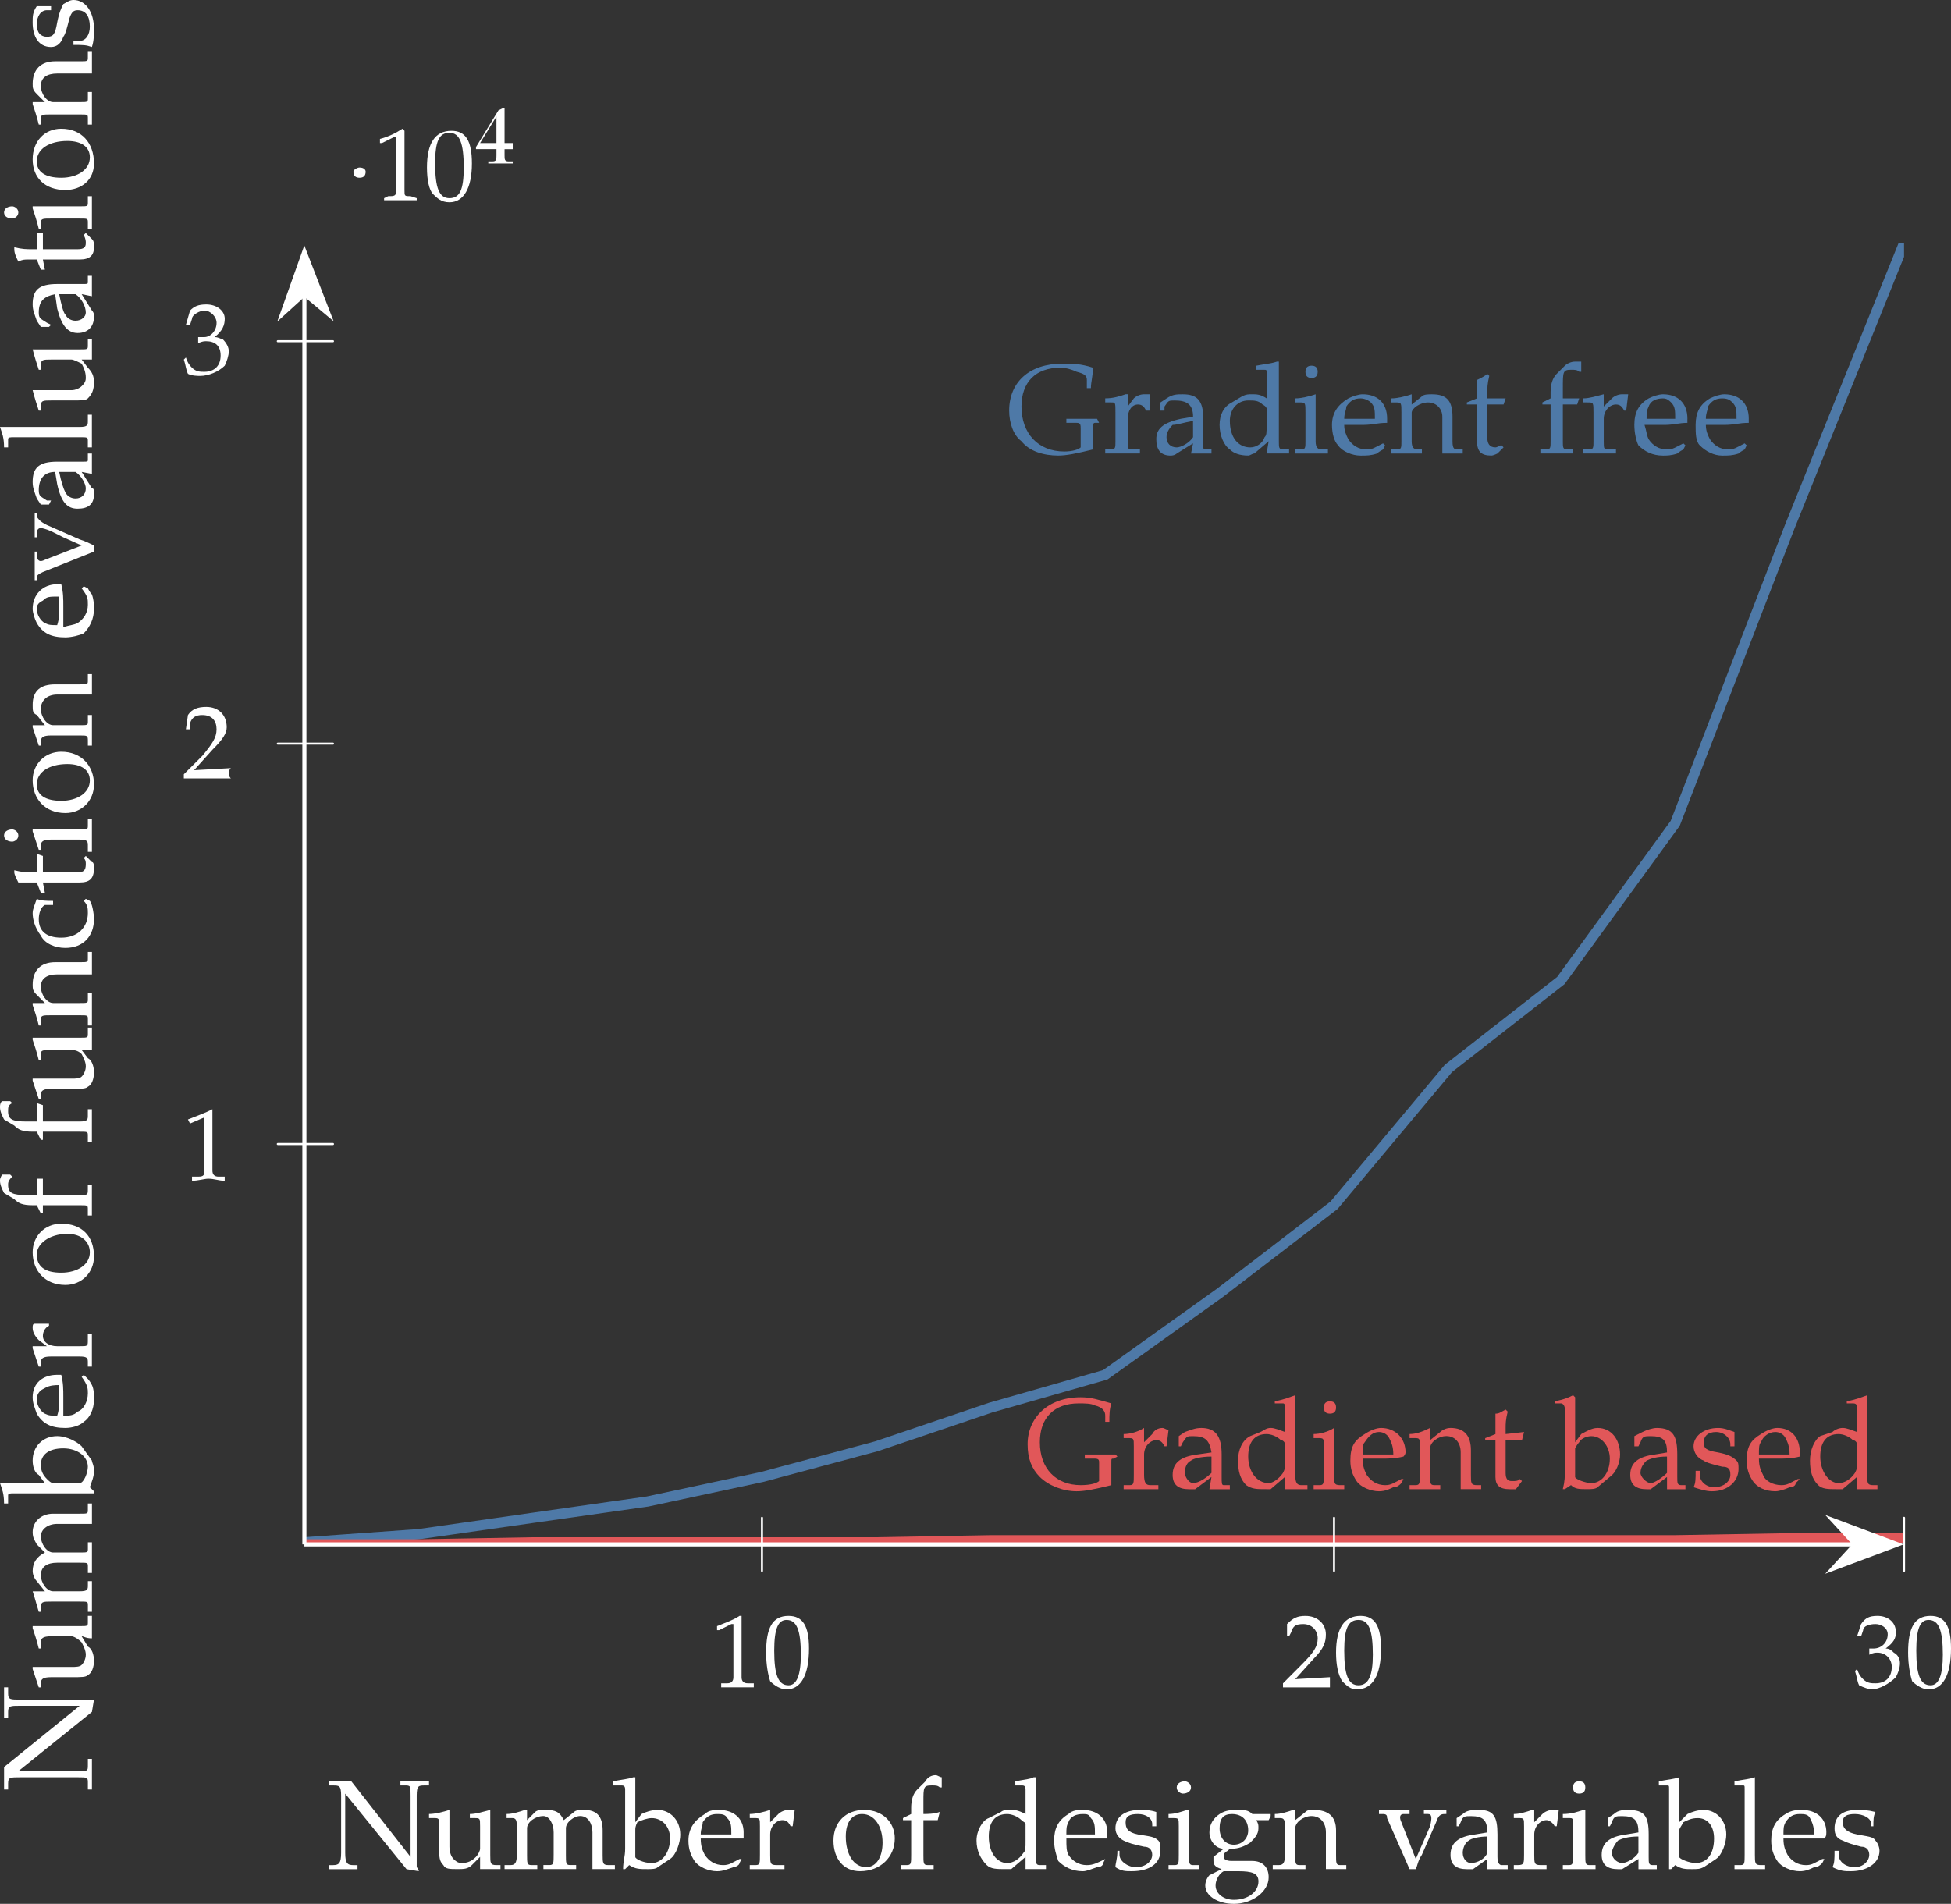 <?xml version="1.0" encoding="UTF-8" standalone="no"?>
<svg
   width="114.598pt"
   height="111.84pt"
   viewBox="0 0 114.598 111.84"
   version="1.1"
   id="svg5986"
   sodipodi:docname="gbased_vs_gfree.svg"
   inkscape:version="1.2.1 (9c6d41e410, 2022-07-14)"
   xmlns:inkscape="http://www.inkscape.org/namespaces/inkscape"
   xmlns:sodipodi="http://sodipodi.sourceforge.net/DTD/sodipodi-0.dtd"
   xmlns="http://www.w3.org/2000/svg"
   xmlns:svg="http://www.w3.org/2000/svg">
  <rect x="0" y="0" width="114.598" height="111.84" fill="#333333" stroke="none"/>
  <sodipodi:namedview
     id="namedview5988"
     pagecolor="#ffffff"
     bordercolor="#666666"
     borderopacity="1.0"
     inkscape:showpageshadow="2"
     inkscape:pageopacity="0.0"
     inkscape:pagecheckerboard="0"
     inkscape:deskcolor="#d1d1d1"
     inkscape:document-units="pt"
     showgrid="false"
     inkscape:zoom="31.121212"
     inkscape:cx="109.12171"
     inkscape:cy="114.48783"
     inkscape:window-width="3840"
     inkscape:window-height="2066"
     inkscape:window-x="3829"
     inkscape:window-y="-11"
     inkscape:window-maximized="1"
     inkscape:current-layer="svg5986" />
  <defs
     id="defs724">
    <clipPath
       id="clip-0">
      <path
         clip-rule="nonzero"
         d="m 425.641,371.52 h 93.961 v 76.441 h -93.961 z m 0,0"
         id="path718" />
    </clipPath>
    <clipPath
       id="clip-1">
      <path
         clip-rule="nonzero"
         d="m 425.641,439 h 93.961 v 8.961 h -93.961 z m 0,0"
         id="path721" />
    </clipPath>
  </defs>
  <g
     clip-path="url(#clip-0)"
     id="g758"
     transform="translate(-407.762,-357.238)">
    <path
       fill="none"
       stroke-width="5"
       stroke-linecap="butt"
       stroke-linejoin="miter"
       stroke="#4e79a7"
       stroke-opacity="1"
       stroke-miterlimit="10"
       d="m 3547.005,3731.999 55.99,-4.004 55.99,-8.008 56.022,-7.975 55.99,-12.012 55.99,-15.007 56.022,-18.978 55.99,-16.016 55.99,-40.007 56.022,-43.001 55.99,-66.992 55.013,-43.001 55.99,-76.986 55.99,-145.019 56.022,-138.997"
       transform="scale(0.12)"
       id="path756" />
  </g>
  <path
     fill-rule="nonzero"
     fill="#4e79a7"
     fill-opacity="1"
     d="m 64.559,24.84 -0.121,-0.238 c -0.238,0 -0.598,0 -0.84,0 -0.359,0 -0.598,0 -0.961,0 v 0.238 h 0.602 c 0.238,0 0.238,0.121 0.238,0.363 v 0.719 c 0,0.121 0,0.238 0,0.359 -0.117,0.121 -0.477,0.242 -0.957,0.242 -1.562,0 -2.52,-1.082 -2.52,-2.641 0,-1.441 0.84,-2.281 2.277,-2.281 0.359,0 0.723,0.121 0.961,0.238 0.48,0.121 0.602,0.242 0.602,0.48 v 0.48 h 0.238 c 0,-0.359 0.121,-0.719 0.121,-1.199 -0.723,-0.238 -1.199,-0.238 -1.801,-0.238 -1.922,0 -3.121,1.078 -3.121,2.758 0,0.719 0.242,1.441 0.723,1.801 0.477,0.602 1.316,0.84 2.16,0.84 0.477,0 1.078,-0.121 2.039,-0.359 v -1.199 c 0,-0.242 0,-0.363 0.117,-0.363 z m 0,0"
     id="path760" />
  <path
     fill-rule="nonzero"
     fill="#4e79a7"
     fill-opacity="1"
     d="m 67.559,23.16 c -0.121,0 -0.242,0 -0.359,0 -0.242,0 -0.48,0.121 -0.602,0.242 l -0.359,0.48 v -0.723 h -0.121 c -0.359,0.121 -0.719,0.242 -1.199,0.242 v 0.238 h 0.359 c 0.242,0 0.242,0 0.242,0.602 v 1.68 c 0,0.359 0,0.48 -0.242,0.48 h -0.359 v 0.238 c 0.359,0 0.602,0 0.961,0 0.359,0 0.719,0 1.078,0 v -0.238 h -0.359 c -0.359,0 -0.359,0 -0.359,-0.48 v -1.32 c 0,-0.48 0.238,-0.84 0.602,-0.84 0.238,0 0.359,0.121 0.477,0.359 h 0.242 z m 0,0"
     id="path762" />
  <path
     fill-rule="nonzero"
     fill="#4e79a7"
     fill-opacity="1"
     d="m 71.16,26.641 v -0.238 h -0.363 c -0.117,0 -0.117,0 -0.117,-0.359 v -1.441 c 0,-1.078 -0.363,-1.441 -1.203,-1.441 -0.359,0 -0.598,0 -0.957,0.242 l -0.359,0.238 v 0.48 h 0.238 v -0.238 c 0.238,-0.359 0.238,-0.359 0.602,-0.359 0.719,0 1.078,0.238 1.078,0.957 l -0.719,0.121 c -1.082,0.238 -1.441,0.602 -1.441,1.199 0,0.602 0.242,0.961 0.84,0.961 0.242,0 0.359,-0.121 0.359,-0.121 l 0.961,-0.598 -0.121,0.598 c 0.242,0 0.48,0 0.602,0 0.238,0 0.359,0 0.602,0 z m -1.082,-0.957 c -0.238,0.359 -0.719,0.598 -0.961,0.598 -0.359,0 -0.598,-0.238 -0.598,-0.598 0,-0.242 0.117,-0.48 0.359,-0.723 0.238,0 0.598,-0.121 1.199,-0.238 z m 0,0"
     id="path764" />
  <path
     fill-rule="nonzero"
     fill="#4e79a7"
     fill-opacity="1"
     d="m 75.719,26.641 v -0.238 h -0.359 c -0.242,0 -0.242,-0.121 -0.242,-0.48 v -4.68 h -0.117 c -0.363,0.121 -0.602,0.121 -1.203,0.238 v 0.242 h 0.48 c 0.121,0 0.121,0 0.121,0.238 v 1.441 c -0.359,-0.242 -0.602,-0.242 -0.84,-0.242 -0.242,0 -0.359,0 -0.602,0.121 l -0.598,0.359 c -0.48,0.242 -0.723,0.723 -0.723,1.32 0,0.602 0.242,1.199 0.602,1.441 0.238,0.238 0.602,0.359 1.078,0.359 0.121,0 0.242,-0.121 0.363,-0.121 l 0.84,-0.719 -0.121,0.719 c 0.238,0 0.359,0 0.602,0 0.238,0 0.477,0 0.719,0 z m -1.32,-1.68 c 0,0.48 0,0.602 -0.121,0.723 -0.117,0.359 -0.48,0.598 -0.84,0.598 -0.719,0 -1.199,-0.598 -1.199,-1.559 0,-0.723 0.48,-1.199 1.078,-1.199 0.363,0 0.602,0 0.844,0.238 0.238,0.121 0.238,0.238 0.238,0.238 z m 0,0"
     id="path766" />
  <path
     fill-rule="nonzero"
     fill="#4e79a7"
     fill-opacity="1"
     d="m 78,26.641 v -0.238 h -0.363 c -0.238,0 -0.359,-0.121 -0.359,-0.48 v -2.762 c -0.359,0.121 -0.84,0.242 -1.199,0.242 v 0.238 h 0.238 c 0.363,0 0.363,0 0.363,0.602 v 1.68 c 0,0.359 0,0.48 -0.242,0.48 h -0.359 v 0.238 c 0.359,0 0.602,0 0.961,0 0.238,0 0.598,0 0.961,0 z m -0.602,-4.801 c 0,-0.238 -0.121,-0.359 -0.359,-0.359 -0.242,0 -0.359,0.121 -0.359,0.359 0,0.242 0.117,0.363 0.359,0.363 0.238,0 0.359,-0.121 0.359,-0.363 z m 0,0"
     id="path768" />
  <path
     fill-rule="nonzero"
     fill="#4e79a7"
     fill-opacity="1"
     d="m 81.477,24.602 c 0,-0.961 -0.598,-1.441 -1.438,-1.441 -0.242,0 -0.602,0.121 -0.84,0.242 -0.602,0.359 -0.961,0.84 -0.961,1.559 0,0.48 0.121,0.961 0.359,1.199 0.242,0.363 0.84,0.602 1.32,0.602 0.359,0 0.602,0 0.961,-0.121 0.121,-0.117 0.359,-0.238 0.359,-0.238 l 0.121,-0.242 -0.121,-0.117 c -0.48,0.238 -0.602,0.359 -0.961,0.359 -0.48,0 -0.84,-0.242 -1.078,-0.602 -0.121,-0.238 -0.242,-0.48 -0.242,-0.84 h 1.082 c 0.598,0 0.84,-0.121 1.438,-0.121 0,-0.117 0,-0.238 0,-0.238 z m -0.719,0 h -0.84 c -0.359,0 -0.48,0 -0.961,0 0,-0.359 0.121,-0.48 0.121,-0.719 0.238,-0.359 0.48,-0.48 0.84,-0.48 0.242,0 0.48,0.121 0.602,0.238 0.238,0.242 0.238,0.48 0.238,0.961 z m 0,0"
     id="path770" />
  <path
     fill-rule="nonzero"
     fill="#4e79a7"
     fill-opacity="1"
     d="m 85.918,26.641 v -0.238 h -0.238 c -0.242,0 -0.363,0 -0.363,-0.48 v -1.441 c 0,-0.957 -0.359,-1.32 -1.199,-1.32 -0.238,0 -0.48,0 -0.598,0.121 l -0.602,0.48 v -0.602 c -0.359,0.121 -0.84,0.242 -1.199,0.242 v 0.238 h 0.238 c 0.359,0 0.359,0 0.359,0.602 v 1.68 c 0,0.359 0,0.48 -0.238,0.48 h -0.359 v 0.238 c 0.359,0 0.598,0 0.961,0 0.238,0 0.598,0 0.84,0 v -0.238 h -0.242 c -0.238,0 -0.359,-0.121 -0.359,-0.48 v -1.68 c 0,-0.242 0.48,-0.602 0.961,-0.602 0.48,0 0.84,0.359 0.84,0.84 v 2.16 c 0.238,0 0.359,0 0.598,0 0.242,0 0.48,0 0.602,0 z m 0,0"
     id="path772" />
  <path
     fill-rule="nonzero"
     fill="#4e79a7"
     fill-opacity="1"
     d="m 88.438,23.402 h -1.078 v -0.242 c 0,-0.359 0,-0.598 0.117,-1.078 l -0.117,-0.121 c -0.121,0.121 -0.359,0.242 -0.602,0.359 0,0.121 0,0.363 0,0.602 v 0.48 l -0.598,0.238 v 0.121 h 0.598 v 2.16 c 0,0.602 0.242,0.84 0.84,0.84 0.121,0 0.359,-0.121 0.359,-0.121 l 0.359,-0.359 -0.117,-0.121 c -0.121,0 -0.242,0.121 -0.359,0.121 -0.363,0 -0.48,-0.238 -0.48,-0.598 v -1.922 h 0.957 z m 0,0"
     id="path774" />
  <path
     fill-rule="nonzero"
     fill="#4e79a7"
     fill-opacity="1"
     d="m 92.879,21.84 v -0.598 c -0.121,0 -0.242,0 -0.359,0 -0.242,0 -0.48,0.121 -0.602,0.238 l -0.48,0.48 c -0.238,0.242 -0.359,0.602 -0.359,1.082 v 0.359 l -0.48,0.238 v 0.121 h 0.48 v 2.16 c 0,0.359 0,0.48 -0.238,0.48 h -0.363 v 0.238 c 0.363,0 0.602,0 0.961,0 0.359,0 0.602,0 0.961,0 v -0.238 h -0.359 c -0.242,0 -0.242,-0.121 -0.242,-0.48 v -2.16 h 0.84 l 0.121,-0.359 c -0.359,0 -0.719,0 -0.961,0 v -0.602 c 0,-0.961 0,-1.078 0.48,-1.078 0.242,0 0.359,0 0.48,0.117 z m 0,0"
     id="path776" />
  <path
     fill-rule="nonzero"
     fill="#4e79a7"
     fill-opacity="1"
     d="m 95.637,23.16 c -0.117,0 -0.238,0 -0.359,0 -0.238,0 -0.48,0.121 -0.598,0.242 l -0.48,0.48 v -0.723 c -0.48,0.121 -0.84,0.242 -1.199,0.242 v 0.238 h 0.238 c 0.359,0 0.359,0 0.359,0.602 v 1.68 c 0,0.359 0,0.48 -0.238,0.48 h -0.359 v 0.238 c 0.238,0 0.598,0 0.84,0 0.359,0 0.719,0 1.078,0 v -0.238 h -0.359 c -0.359,0 -0.359,0 -0.359,-0.48 v -1.32 c 0,-0.48 0.359,-0.84 0.719,-0.84 0.242,0 0.359,0.121 0.48,0.359 h 0.121 z m 0,0"
     id="path778" />
  <path
     fill-rule="nonzero"
     fill="#4e79a7"
     fill-opacity="1"
     d="m 99.117,24.602 c 0,-0.961 -0.598,-1.441 -1.438,-1.441 -0.242,0 -0.602,0.121 -0.84,0.242 -0.602,0.359 -0.84,0.84 -0.84,1.559 0,0.48 0.117,0.961 0.238,1.199 0.359,0.363 0.84,0.602 1.441,0.602 0.238,0 0.48,0 0.84,-0.121 0.117,-0.117 0.359,-0.238 0.359,-0.238 l 0.121,-0.242 -0.121,-0.117 c -0.48,0.238 -0.602,0.359 -0.961,0.359 -0.48,0 -0.84,-0.242 -1.078,-0.602 -0.121,-0.238 -0.121,-0.48 -0.242,-0.84 h 1.199 c 0.48,0 0.84,-0.121 1.32,-0.121 0,-0.117 0,-0.238 0,-0.238 z m -0.719,0 h -0.84 c -0.242,0 -0.48,0 -0.84,0 0,-0.359 0,-0.48 0.121,-0.719 0.117,-0.359 0.477,-0.48 0.84,-0.48 0.238,0 0.359,0.121 0.48,0.238 0.238,0.242 0.238,0.48 0.238,0.961 z m 0,0"
     id="path780" />
  <path
     fill-rule="nonzero"
     fill="#4e79a7"
     fill-opacity="1"
     d="m 102.719,24.602 c 0,-0.961 -0.602,-1.441 -1.441,-1.441 -0.238,0 -0.598,0.121 -0.84,0.242 -0.598,0.359 -0.84,0.84 -0.84,1.559 0,0.48 0,0.961 0.242,1.199 0.359,0.363 0.84,0.602 1.32,0.602 0.359,0 0.598,0 0.957,-0.121 0.121,-0.117 0.359,-0.238 0.359,-0.238 l 0.121,-0.242 -0.121,-0.117 c -0.477,0.238 -0.598,0.359 -0.957,0.359 -0.48,0 -0.84,-0.242 -1.082,-0.602 -0.121,-0.238 -0.238,-0.48 -0.238,-0.84 h 1.078 c 0.602,0 0.84,-0.121 1.441,-0.121 0,-0.117 0,-0.238 0,-0.238 z m -0.719,0 h -0.84 c -0.363,0 -0.48,0 -0.961,0 0,-0.359 0.117,-0.48 0.117,-0.719 0.242,-0.359 0.48,-0.48 0.844,-0.48 0.359,0 0.477,0.121 0.598,0.238 C 102,23.883 102,24.121 102,24.602 Z m 0,0"
     id="path782" />
  <g
     clip-path="url(#clip-1)"
     id="g786"
     transform="translate(-407.762,-357.238)">
    <path
       fill="none"
       stroke-width="5"
       stroke-linecap="butt"
       stroke-linejoin="miter"
       stroke="#e15759"
       stroke-opacity="1"
       stroke-miterlimit="10"
       d="m 3547.005,3733.008 h 55.99 l 55.99,-1.009 h 168.001 l 56.022,-1.009 h 334.993 l 55.99,-0.977 h 56.022"
       transform="scale(0.12)"
       id="path784" />
  </g>
  <path
     fill-rule="nonzero"
     fill="#e15759"
     fill-opacity="1"
     d="m 65.637,85.562 -0.117,-0.121 c -0.242,0 -0.602,0 -0.84,0 -0.363,0 -0.602,0 -0.961,0 v 0.242 h 0.598 c 0.242,0 0.242,0.117 0.242,0.238 v 0.719 c 0,0.242 0,0.359 0,0.359 -0.121,0.121 -0.48,0.242 -1.082,0.242 -1.438,0 -2.398,-0.961 -2.398,-2.52 0,-1.441 0.84,-2.281 2.281,-2.281 0.359,0 0.719,0 0.957,0.121 0.48,0.121 0.602,0.359 0.602,0.598 v 0.363 h 0.242 c 0,-0.363 0,-0.723 0.117,-1.082 -0.84,-0.238 -1.199,-0.359 -1.801,-0.359 -1.918,0 -3.117,1.199 -3.117,2.758 0,0.844 0.238,1.441 0.719,1.922 0.48,0.48 1.32,0.84 2.16,0.84 0.48,0 1.078,-0.121 2.039,-0.359 v -1.32 c 0,-0.238 0,-0.238 0.121,-0.238 z m 0,0"
     id="path788" />
  <path
     fill-rule="nonzero"
     fill="#e15759"
     fill-opacity="1"
     d="m 68.637,84 c -0.117,0 -0.238,-0.117 -0.359,-0.117 -0.238,0 -0.48,0.117 -0.598,0.359 l -0.48,0.48 v -0.84 c -0.359,0.238 -0.84,0.359 -1.199,0.359 v 0.238 h 0.238 c 0.359,0 0.359,0 0.359,0.48 v 1.68 c 0,0.48 0,0.602 -0.238,0.602 h -0.359 v 0.238 c 0.359,0 0.598,0 0.957,0 0.359,0 0.723,0 1.082,0 v -0.238 h -0.48 c -0.242,0 -0.359,-0.121 -0.359,-0.602 v -1.199 c 0,-0.48 0.359,-0.84 0.719,-0.84 0.242,0 0.359,0.121 0.48,0.359 h 0.121 z m 0,0"
     id="path790" />
  <path
     fill-rule="nonzero"
     fill="#e15759"
     fill-opacity="1"
     d="m 72.238,87.48 v -0.238 h -0.359 c -0.121,0 -0.121,-0.121 -0.121,-0.48 v -1.32 c 0,-1.078 -0.359,-1.559 -1.199,-1.559 -0.359,0 -0.602,0.117 -0.961,0.238 l -0.359,0.242 v 0.598 h 0.121 l 0.117,-0.238 c 0.242,-0.359 0.242,-0.359 0.602,-0.359 0.719,0 0.961,0.238 1.082,0.957 l -0.844,0.121 c -0.957,0.121 -1.438,0.48 -1.438,1.199 0,0.602 0.359,0.84 0.961,0.84 0.117,0 0.238,0 0.359,0 l 0.961,-0.719 -0.121,0.719 c 0.238,0 0.359,0 0.598,0 0.242,0 0.363,0 0.602,0 z m -1.078,-0.957 c -0.242,0.238 -0.723,0.598 -1.082,0.598 -0.238,0 -0.48,-0.359 -0.48,-0.598 0,-0.363 0.121,-0.602 0.359,-0.723 0.121,-0.117 0.602,-0.238 1.203,-0.238 z m 0,0"
     id="path792" />
  <path
     fill-rule="nonzero"
     fill="#e15759"
     fill-opacity="1"
     d="m 76.797,87.48 v -0.238 h -0.359 c -0.238,0 -0.359,-0.121 -0.359,-0.602 v -4.68 c -0.359,0.121 -0.602,0.242 -1.199,0.359 v 0.121 h 0.48 c 0.117,0 0.117,0.121 0.117,0.359 v 1.32 c -0.359,-0.121 -0.598,-0.238 -0.84,-0.238 -0.238,0 -0.359,0.117 -0.598,0.238 l -0.602,0.242 c -0.48,0.238 -0.719,0.84 -0.719,1.438 0,0.602 0.121,1.082 0.48,1.441 0.359,0.238 0.598,0.238 1.199,0.238 0.121,0 0.238,0 0.238,0 l 0.84,-0.719 v 0.719 c 0.242,0 0.363,0 0.602,0 0.238,0 0.48,0 0.719,0 z m -1.32,-1.68 c 0,0.48 0,0.48 -0.117,0.723 -0.242,0.359 -0.602,0.598 -0.84,0.598 -0.723,0 -1.203,-0.719 -1.203,-1.559 0,-0.84 0.363,-1.32 1.082,-1.32 0.238,0 0.602,0.121 0.84,0.359 0.121,0 0.238,0.121 0.238,0.238 z m 0,0"
     id="path794" />
  <path
     fill-rule="nonzero"
     fill="#e15759"
     fill-opacity="1"
     d="m 78.957,87.48 v -0.238 h -0.238 c -0.359,0 -0.359,-0.121 -0.359,-0.602 v -2.758 c -0.359,0.238 -0.84,0.359 -1.199,0.359 v 0.238 h 0.238 c 0.359,0 0.359,0 0.359,0.48 v 1.68 c 0,0.48 0,0.602 -0.238,0.602 h -0.359 v 0.238 c 0.238,0 0.598,0 0.957,0 0.242,0 0.602,0 0.84,0 z m -0.48,-4.797 c 0,-0.242 -0.117,-0.363 -0.359,-0.363 -0.238,0 -0.359,0.121 -0.359,0.363 0,0.238 0.121,0.359 0.359,0.359 0.242,0 0.359,-0.121 0.359,-0.359 z m 0,0"
     id="path796" />
  <path
     fill-rule="nonzero"
     fill="#e15759"
     fill-opacity="1"
     d="m 82.559,85.32 c 0,-0.84 -0.602,-1.438 -1.441,-1.438 -0.238,0 -0.598,0.117 -0.957,0.359 -0.602,0.359 -0.844,0.719 -0.844,1.559 0,0.48 0.121,0.84 0.363,1.199 0.238,0.363 0.84,0.602 1.32,0.602 0.359,0 0.598,-0.121 0.84,-0.238 0.238,0 0.359,-0.121 0.477,-0.242 l 0.121,-0.238 h -0.121 c -0.477,0.238 -0.598,0.359 -0.957,0.359 -0.48,0 -0.84,-0.242 -1.082,-0.602 -0.117,-0.238 -0.238,-0.48 -0.238,-0.957 h 1.078 c 0.48,0 0.84,0 1.32,-0.121 0,0 0.121,-0.121 0.121,-0.242 z m -0.719,0.121 h -0.84 c -0.363,0 -0.48,0 -0.961,0 0,-0.359 0,-0.602 0.121,-0.719 0.238,-0.359 0.477,-0.602 0.84,-0.602 0.238,0 0.477,0.121 0.598,0.359 0.121,0.242 0.242,0.48 0.242,0.961 z m 0,0"
     id="path798" />
  <path
     fill-rule="nonzero"
     fill="#e15759"
     fill-opacity="1"
     d="m 87,87.48 v -0.238 h -0.242 c -0.359,0 -0.359,-0.121 -0.359,-0.602 v -1.438 c 0,-0.84 -0.359,-1.32 -1.199,-1.32 -0.242,0 -0.48,0.117 -0.602,0.238 l -0.598,0.48 v -0.719 c -0.48,0.238 -0.84,0.359 -1.203,0.359 v 0.238 h 0.242 c 0.359,0 0.359,0 0.359,0.48 v 1.68 c 0,0.48 0,0.602 -0.238,0.602 h -0.363 v 0.238 c 0.242,0 0.602,0 0.961,0 0.242,0 0.602,0 0.84,0 v -0.238 h -0.359 c -0.238,0 -0.238,-0.121 -0.238,-0.602 v -1.559 c 0,-0.359 0.477,-0.719 0.957,-0.719 0.48,0 0.84,0.359 0.84,0.957 v 2.16 c 0.242,0 0.363,0 0.602,0 0.238,0 0.359,0 0.602,0 z m 0,0"
     id="path800" />
  <path
     fill-rule="nonzero"
     fill="#e15759"
     fill-opacity="1"
     d="m 89.52,84.121 -1.082,0.121 v -0.359 c 0,-0.242 0,-0.48 0.121,-0.961 l -0.121,-0.121 c -0.238,0.121 -0.359,0.242 -0.598,0.242 0,0.238 0,0.359 0,0.598 v 0.602 l -0.602,0.238 v 0.121 h 0.602 v 2.16 c 0,0.48 0.238,0.719 0.84,0.719 0.117,0 0.359,0 0.359,0 l 0.359,-0.48 -0.121,-0.117 c -0.117,0.117 -0.238,0.117 -0.48,0.117 -0.238,0 -0.359,-0.117 -0.359,-0.477 v -1.922 h 0.961 z m 0,0"
     id="path802" />
  <path
     fill-rule="nonzero"
     fill="#e15759"
     fill-opacity="1"
     d="m 95.16,85.441 c 0,-0.84 -0.48,-1.559 -1.32,-1.559 -0.363,0 -0.723,0.238 -0.961,0.359 l -0.359,0.48 v -2.641 l -0.121,-0.121 c -0.238,0.121 -0.48,0.242 -1.082,0.359 v 0.121 h 0.363 c 0.117,0 0.238,0.121 0.238,0.359 v 3.48 c 0,0.48 0,0.719 -0.121,1.199 h 0.121 l 0.359,-0.238 c 0.242,0.238 0.48,0.238 0.961,0.238 0.238,0 0.48,0 0.602,-0.117 l 0.719,-0.602 c 0.359,-0.238 0.602,-0.84 0.602,-1.32 z m -0.602,0.242 c 0,0.84 -0.48,1.438 -1.082,1.438 -0.359,0 -0.957,-0.238 -0.957,-0.359 v -1.68 c 0,0 0.117,-0.242 0.238,-0.359 0.121,-0.242 0.48,-0.359 0.719,-0.359 0.602,0 1.082,0.598 1.082,1.32 z m 0,0"
     id="path804" />
  <path
     fill-rule="nonzero"
     fill="#e15759"
     fill-opacity="1"
     d="m 99,87.48 v -0.238 h -0.242 c -0.238,0 -0.238,-0.121 -0.238,-0.48 v -1.32 c 0,-1.078 -0.242,-1.559 -1.203,-1.559 -0.238,0 -0.598,0.117 -0.84,0.238 l -0.477,0.242 v 0.598 h 0.238 l 0.121,-0.238 c 0.117,-0.359 0.238,-0.359 0.598,-0.359 0.723,0 0.961,0.238 0.961,0.957 l -0.719,0.121 c -0.961,0.121 -1.441,0.48 -1.441,1.199 0,0.602 0.359,0.84 0.961,0.84 0.121,0 0.238,0 0.238,0 l 0.961,-0.719 v 0.719 c 0.121,0 0.359,0 0.602,0 0.117,0 0.359,0 0.48,0 z m -1.082,-0.957 c -0.238,0.238 -0.719,0.598 -0.961,0.598 -0.238,0 -0.598,-0.359 -0.598,-0.598 0,-0.363 0.238,-0.602 0.359,-0.723 0.238,-0.117 0.598,-0.238 1.199,-0.238 z m 0,0"
     id="path806" />
  <path
     fill-rule="nonzero"
     fill="#e15759"
     fill-opacity="1"
     d="m 102.117,86.281 c 0,-0.238 0,-0.359 -0.117,-0.48 -0.242,-0.238 -0.48,-0.359 -1.082,-0.48 -0.719,-0.117 -0.84,-0.238 -0.84,-0.598 0,-0.359 0.238,-0.602 0.719,-0.602 0.48,0 0.84,0.359 0.84,0.719 v 0.121 h 0.242 c 0,-0.48 0,-0.598 0,-0.84 -0.359,-0.121 -0.602,-0.238 -0.961,-0.238 -0.84,0 -1.441,0.48 -1.441,1.078 0,0.359 0.242,0.723 0.602,0.84 0.121,0.121 0.602,0.242 1.082,0.359 0.359,0 0.477,0.121 0.477,0.48 0,0.359 -0.359,0.723 -0.957,0.723 -0.48,0 -0.84,-0.363 -0.84,-0.723 v -0.238 h -0.242 c 0,0.48 0,0.719 -0.121,0.961 0.363,0.117 0.723,0.238 1.082,0.238 0.961,0 1.559,-0.602 1.559,-1.32 z m 0,0"
     id="path808" />
  <path
     fill-rule="nonzero"
     fill="#e15759"
     fill-opacity="1"
     d="m 105.719,85.32 c 0,-0.84 -0.48,-1.438 -1.32,-1.438 -0.238,0 -0.602,0.117 -0.961,0.359 -0.598,0.359 -0.84,0.719 -0.84,1.559 0,0.48 0.121,0.84 0.359,1.199 0.242,0.363 0.723,0.602 1.32,0.602 0.242,0 0.602,-0.121 0.84,-0.238 0.242,0 0.359,-0.121 0.359,-0.242 l 0.242,-0.238 h -0.121 c -0.48,0.238 -0.598,0.359 -0.961,0.359 -0.477,0 -0.957,-0.242 -1.078,-0.602 -0.121,-0.238 -0.242,-0.48 -0.242,-0.957 h 1.082 c 0.48,0 0.84,0 1.32,-0.121 0,0 0,-0.121 0,-0.242 z m -0.602,0.121 h -0.84 c -0.359,0 -0.598,0 -0.961,0 0,-0.359 0,-0.602 0.121,-0.719 0.121,-0.359 0.48,-0.602 0.84,-0.602 0.242,0 0.48,0.121 0.602,0.359 0.121,0.242 0.238,0.48 0.238,0.961 z m 0,0"
     id="path810" />
  <path
     fill-rule="nonzero"
     fill="#e15759"
     fill-opacity="1"
     d="m 110.277,87.48 v -0.238 h -0.238 c -0.359,0 -0.359,-0.121 -0.359,-0.602 v -4.68 c -0.363,0.121 -0.602,0.242 -1.203,0.359 v 0.121 h 0.363 c 0.238,0 0.238,0.121 0.238,0.359 v 1.32 c -0.359,-0.121 -0.602,-0.238 -0.84,-0.238 -0.238,0 -0.48,0.117 -0.602,0.238 l -0.719,0.242 c -0.359,0.238 -0.602,0.84 -0.602,1.438 0,0.602 0.121,1.082 0.48,1.441 0.242,0.238 0.602,0.238 1.082,0.238 0.238,0 0.359,0 0.359,0 l 0.84,-0.719 v 0.719 c 0.238,0 0.359,0 0.602,0 0.238,0 0.48,0 0.598,0 z m -1.199,-1.68 c 0,0.48 0,0.48 -0.121,0.723 -0.238,0.359 -0.598,0.598 -0.957,0.598 -0.602,0 -1.082,-0.719 -1.082,-1.559 0,-0.84 0.359,-1.32 1.082,-1.32 0.238,0 0.598,0.121 0.84,0.359 0.117,0 0.238,0.121 0.238,0.238 z m 0,0"
     id="path812" />
  <path
     fill="none"
     stroke-width="0.12"
     stroke-linecap="round"
     stroke-linejoin="round"
     stroke="#808080"
     stroke-opacity="1"
     stroke-miterlimit="10"
     d="m 44.758,92.281 v -3.121"
     id="path814"
     style="fill:#ffffff;fill-opacity:1;stroke:#ffffff;stroke-opacity:1" />
  <path
     fill="none"
     stroke-width="0.12"
     stroke-linecap="round"
     stroke-linejoin="round"
     stroke="#808080"
     stroke-opacity="1"
     stroke-miterlimit="10"
     d="m 78.359,92.281 v -3.121"
     id="path816"
     style="fill:#ffffff;fill-opacity:1;stroke:#ffffff;stroke-opacity:1" />
  <path
     fill="none"
     stroke-width="0.12"
     stroke-linecap="round"
     stroke-linejoin="round"
     stroke="#808080"
     stroke-opacity="1"
     stroke-miterlimit="10"
     d="m 111.84,92.281 v -3.121"
     id="path818"
     style="fill:#ffffff;fill-opacity:1;stroke:#ffffff;stroke-opacity:1" />
  <path
     fill="none"
     stroke-width="0.12"
     stroke-linecap="round"
     stroke-linejoin="round"
     stroke="#808080"
     stroke-opacity="1"
     stroke-miterlimit="10"
     d="m 16.316,67.203 h 3.242"
     id="path820"
     style="fill:#ffffff;fill-opacity:1;stroke:#ffffff;stroke-opacity:1" />
  <path
     fill="none"
     stroke-width="0.12"
     stroke-linecap="round"
     stroke-linejoin="round"
     stroke="#808080"
     stroke-opacity="1"
     stroke-miterlimit="10"
     d="m 16.316,43.684 h 3.242"
     id="path822"
     style="fill:#ffffff;fill-opacity:1;stroke:#ffffff;stroke-opacity:1" />
  <path
     fill="none"
     stroke-width="0.12"
     stroke-linecap="round"
     stroke-linejoin="round"
     stroke="#808080"
     stroke-opacity="1"
     stroke-miterlimit="10"
     d="m 16.316,20.043 h 3.242"
     id="path824"
     style="fill:#ffffff;fill-opacity:1;stroke:#ffffff;stroke-opacity:1" />
  <path
     fill="none"
     stroke-width="0.24"
     stroke-linecap="butt"
     stroke-linejoin="miter"
     stroke="#79706e"
     stroke-opacity="1"
     stroke-miterlimit="10"
     d="M 17.879,90.723 H 108.84"
     id="path826"
     style="fill:#ffffff;fill-opacity:1;stroke:#ffffff;stroke-opacity:1" />
  <path
     fill-rule="nonzero"
     fill="#79706e"
     fill-opacity="1"
     stroke-width="0.24"
     stroke-linecap="butt"
     stroke-linejoin="miter"
     stroke="#79706e"
     stroke-opacity="1"
     stroke-miterlimit="10"
     d="m 111.477,90.723 -3.84,-1.441 1.32,1.441 -1.32,1.438 z m 0,0"
     id="path828"
     style="fill:#ffffff;fill-opacity:1;stroke:#ffffff;stroke-opacity:1" />
  <path
     fill="none"
     stroke-width="0.24"
     stroke-linecap="butt"
     stroke-linejoin="miter"
     stroke="#79706e"
     stroke-opacity="1"
     stroke-miterlimit="10"
     d="M 17.879,90.723 V 17.402"
     id="path830"
     style="fill:#ffffff;fill-opacity:1;stroke:#ffffff;stroke-opacity:1" />
  <path
     fill-rule="nonzero"
     fill="#79706e"
     fill-opacity="1"
     stroke-width="0.24"
     stroke-linecap="butt"
     stroke-linejoin="miter"
     stroke="#79706e"
     stroke-opacity="1"
     stroke-miterlimit="10"
     d="m 17.879,14.762 -1.32,3.719 1.32,-1.199 1.438,1.199 z m 0,0"
     id="path832"
     style="fill:#ffffff;fill-opacity:1;stroke:#ffffff;stroke-opacity:1" />
  <path
     fill-rule="nonzero"
     fill="#79706e"
     fill-opacity="1"
     d="m 44.277,99.121 v -0.238 h -0.359 c -0.238,0 -0.359,-0.121 -0.359,-0.359 v -3.602 h -0.121 c -0.359,0.238 -0.719,0.359 -1.32,0.602 v 0.238 h 0.121 l 0.719,-0.359 h 0.121 c 0,0 0,0 0,0.238 v 2.883 c 0,0.238 -0.121,0.359 -0.359,0.359 h -0.359 v 0.238 c 0.359,0 0.598,0 0.957,0 0.363,0 0.602,0 0.961,0 z m 0,0"
     id="path834"
     style="fill:#ffffff;fill-opacity:1" />
  <path
     fill-rule="nonzero"
     fill="#79706e"
     fill-opacity="1"
     d="m 47.52,96.84 c 0,-1.316 -0.359,-1.918 -1.203,-1.918 -0.957,0 -1.316,0.719 -1.316,2.16 0,0.719 0.117,1.32 0.238,1.68 0.238,0.238 0.602,0.48 0.961,0.48 0.84,0 1.32,-0.84 1.32,-2.402 z m -0.48,0.363 c 0,1.199 -0.242,1.797 -0.723,1.797 -0.598,0 -0.84,-0.598 -0.84,-2.039 0,-1.32 0.242,-1.801 0.723,-1.801 0.598,0 0.84,0.602 0.84,2.043 z m 0,0"
     id="path836"
     style="fill:#ffffff;fill-opacity:1" />
  <path
     fill-rule="nonzero"
     fill="#79706e"
     fill-opacity="1"
     d="m 78.117,99.121 c 0,-0.121 0,-0.238 0,-0.359 0,0 0,-0.121 0,-0.238 l -2.039,0.117 1.082,-1.199 c 0.598,-0.602 0.719,-0.961 0.719,-1.441 0,-0.598 -0.48,-1.078 -1.199,-1.078 -0.48,0 -0.723,0.121 -1.082,0.48 v 0.719 h 0.121 l 0.121,-0.238 c 0.117,-0.359 0.238,-0.48 0.719,-0.48 0.48,0 0.84,0.359 0.84,0.84 0,0.48 -0.238,0.84 -0.961,1.559 l -1.078,1.082 v 0.238 c 0.48,0 0.957,0 1.438,0 0.363,0 0.84,0 1.32,0 z m 0,0"
     id="path838"
     style="fill:#ffffff;fill-opacity:1" />
  <path
     fill-rule="nonzero"
     fill="#79706e"
     fill-opacity="1"
     d="m 81.117,96.84 c 0,-1.316 -0.359,-1.918 -1.199,-1.918 -0.961,0 -1.441,0.719 -1.441,2.16 0,0.719 0.121,1.32 0.363,1.68 0.238,0.238 0.477,0.48 0.84,0.48 0.957,0 1.438,-0.84 1.438,-2.402 z m -0.48,0.363 c 0,1.199 -0.238,1.797 -0.84,1.797 -0.598,0 -0.84,-0.598 -0.84,-2.039 0,-1.32 0.242,-1.801 0.84,-1.801 0.602,0 0.84,0.602 0.84,2.043 z m 0,0"
     id="path840"
     style="fill:#ffffff;fill-opacity:1" />
  <path
     fill-rule="nonzero"
     fill="#79706e"
     fill-opacity="1"
     d="m 111.598,97.684 c 0,-0.242 -0.121,-0.48 -0.359,-0.602 -0.121,-0.121 -0.238,-0.242 -0.48,-0.242 0.48,-0.359 0.602,-0.598 0.602,-0.957 0,-0.602 -0.48,-0.961 -1.082,-0.961 -0.48,0 -0.719,0.121 -0.961,0.48 l -0.238,0.719 h 0.238 l 0.121,-0.359 c 0,-0.238 0.359,-0.359 0.723,-0.359 0.359,0 0.719,0.238 0.719,0.598 0,0.48 -0.359,0.84 -0.84,0.84 0,0 -0.242,0 -0.242,0 v 0.363 c 0.242,-0.121 0.363,-0.121 0.48,-0.121 0.48,0 0.84,0.359 0.84,0.84 0,0.602 -0.359,0.961 -0.957,0.961 -0.242,0 -0.48,0 -0.723,-0.242 -0.121,-0.117 -0.238,-0.238 -0.359,-0.598 l -0.121,0.117 c 0.121,0.363 0.121,0.602 0.242,0.84 0.238,0.121 0.598,0.242 0.719,0.242 0.48,0 1.082,-0.359 1.441,-0.719 0.117,-0.242 0.238,-0.48 0.238,-0.84 z m 0,0"
     id="path842"
     style="fill:#ffffff;fill-opacity:1" />
  <path
     fill-rule="nonzero"
     fill="#79706e"
     fill-opacity="1"
     d="m 114.598,96.84 c 0,-1.316 -0.359,-1.918 -1.199,-1.918 -0.961,0 -1.32,0.719 -1.32,2.16 0,0.719 0.121,1.32 0.238,1.68 0.242,0.238 0.602,0.48 0.961,0.48 0.84,0 1.32,-0.84 1.32,-2.402 z m -0.48,0.363 c 0,1.199 -0.238,1.797 -0.719,1.797 -0.602,0 -0.84,-0.598 -0.84,-2.039 0,-1.32 0.238,-1.801 0.719,-1.801 0.602,0 0.84,0.602 0.84,2.043 z m 0,0"
     id="path844"
     style="fill:#ffffff;fill-opacity:1" />
  <path
     fill-rule="nonzero"
     fill="#79706e"
     fill-opacity="1"
     d="m 13.199,69.363 v -0.242 h -0.359 c -0.242,0 -0.363,-0.121 -0.363,-0.359 v -3.602 c -0.477,0.242 -0.84,0.363 -1.438,0.602 l 0.121,0.238 0.84,-0.359 c 0,0 0,0 0,0.242 v 2.879 c 0,0.238 0,0.359 -0.363,0.359 h -0.359 v 0.242 c 0.359,0 0.723,-0.121 0.961,-0.121 0.359,0 0.602,0.121 0.961,0.121 z m 0,0"
     id="path846"
     style="fill:#ffffff;fill-opacity:1" />
  <path
     fill-rule="nonzero"
     fill="#79706e"
     fill-opacity="1"
     d="m 13.559,45.723 c -0.121,-0.121 -0.121,-0.242 -0.121,-0.242 0,-0.117 0,-0.238 0.121,-0.359 l -2.16,0.121 1.078,-1.199 c 0.602,-0.602 0.84,-0.961 0.84,-1.32 0,-0.723 -0.477,-1.199 -1.199,-1.199 -0.48,0 -0.84,0.117 -1.078,0.477 l -0.121,0.84 h 0.242 v -0.359 c 0.117,-0.359 0.359,-0.48 0.719,-0.48 0.598,0 0.84,0.363 0.84,0.84 0,0.48 -0.242,0.844 -0.84,1.562 l -1.082,1.078 v 0.242 c 0.48,0 0.84,0 1.32,0 0.48,0 0.961,0 1.441,0 z m 0,0"
     id="path848"
     style="fill:#ffffff;fill-opacity:1" />
  <path
     fill-rule="nonzero"
     fill="#79706e"
     fill-opacity="1"
     d="m 13.438,20.641 c 0,-0.238 -0.121,-0.48 -0.359,-0.719 -0.121,0 -0.238,-0.121 -0.48,-0.121 0.48,-0.359 0.602,-0.719 0.602,-1.078 0,-0.48 -0.48,-0.84 -1.082,-0.84 -0.48,0 -0.719,0.117 -0.957,0.359 l -0.242,0.84 h 0.242 l 0.117,-0.359 c 0,-0.242 0.48,-0.48 0.723,-0.48 0.359,0 0.719,0.359 0.719,0.719 0,0.48 -0.359,0.84 -0.719,0.84 -0.121,0 -0.363,0 -0.363,0 v 0.359 c 0.242,-0.117 0.363,-0.117 0.48,-0.117 0.48,0 0.84,0.238 0.84,0.84 0,0.598 -0.359,0.957 -0.957,0.957 -0.242,0 -0.48,0 -0.723,-0.238 -0.117,-0.121 -0.238,-0.238 -0.359,-0.602 l -0.121,0.121 c 0.121,0.359 0.121,0.602 0.242,0.84 0.238,0.121 0.598,0.121 0.719,0.121 0.48,0 1.082,-0.242 1.441,-0.602 0.117,-0.238 0.238,-0.598 0.238,-0.84 z m 0,0"
     id="path850"
     style="fill:#ffffff;fill-opacity:1" />
  <path
     fill-rule="nonzero"
     fill="#79706e"
     fill-opacity="1"
     d="m 21.477,10.082 c 0,-0.121 -0.117,-0.242 -0.359,-0.242 -0.117,0 -0.359,0.121 -0.359,0.242 0,0.238 0.121,0.359 0.359,0.359 0.242,0 0.359,-0.121 0.359,-0.359 z m 0,0"
     id="path852"
     style="fill:#ffffff;fill-opacity:1" />
  <path
     fill-rule="nonzero"
     fill="#79706e"
     fill-opacity="1"
     d="m 24.477,11.762 v -0.121 l -0.359,-0.117 c -0.359,0 -0.359,0 -0.359,-0.363 v -3.477 l -0.121,-0.121 c -0.359,0.238 -0.84,0.48 -1.32,0.598 v 0.242 h 0.121 l 0.723,-0.359 c 0.117,0 0.117,0.117 0.117,0.238 v 2.879 c 0,0.363 -0.117,0.363 -0.48,0.363 l -0.238,0.117 v 0.121 c 0.238,0 0.602,0 0.961,0 0.238,0 0.598,0 0.957,0 z m 0,0"
     id="path854"
     style="fill:#ffffff;fill-opacity:1" />
  <path
     fill-rule="nonzero"
     fill="#79706e"
     fill-opacity="1"
     d="m 27.719,9.602 c 0,-1.32 -0.359,-1.918 -1.199,-1.918 -0.961,0 -1.441,0.719 -1.441,2.156 0,0.723 0.121,1.32 0.359,1.562 0.242,0.238 0.48,0.48 0.961,0.48 0.84,0 1.32,-0.84 1.32,-2.281 z m -0.48,0.238 c 0,1.32 -0.238,1.801 -0.84,1.801 -0.602,0 -0.84,-0.598 -0.84,-2.039 0,-1.32 0.238,-1.801 0.84,-1.801 0.602,0 0.84,0.602 0.84,2.039 z m 0,0"
     id="path856"
     style="fill:#ffffff;fill-opacity:1" />
  <path
     fill-rule="nonzero"
     fill="#79706e"
     fill-opacity="1"
     d="m 30.117,9.602 v -0.121 h -0.238 c -0.242,0 -0.242,-0.117 -0.242,-0.359 v -0.359 c 0.242,0 0.363,0 0.48,0 v -0.359 c 0,0 -0.238,0 -0.359,0 h -0.121 v -0.602 c 0,-0.84 0,-1.199 0,-1.438 h -0.117 l -0.242,0.117 -1.32,2.16 v 0.121 h 1.203 v 0.359 c 0,0.242 0,0.359 -0.242,0.359 h -0.238 v 0.121 c 0.238,0 0.48,0 0.719,0 0.238,0 0.48,0 0.719,0 z m -0.957,-1.199 h -0.961 l 0.961,-1.562 z m 0,0"
     id="path858"
     style="fill:#ffffff;fill-opacity:1" />
  <path
     fill-rule="nonzero"
     fill="#79706e"
     fill-opacity="1"
     d="m 25.199,104.883 v -0.242 c -0.242,0 -0.602,0 -0.84,0 -0.359,0 -0.602,0 -0.84,0 v 0.242 h 0.238 c 0.359,0 0.359,0 0.359,0.598 v 3.602 l -3.48,-4.441 c 0,0 -0.359,0 -0.477,0 -0.363,0 -0.844,0 -0.844,0 v 0.242 h 0.242 c 0.359,0 0.48,0 0.48,0.598 v 3.359 c 0,0.602 -0.121,0.723 -0.48,0.723 h -0.242 v 0.238 c 0.242,0 0.48,0 0.844,0 0.238,0 0.598,0 0.84,0 v -0.238 h -0.242 c -0.359,0 -0.48,-0.121 -0.48,-0.723 v -3.477 l 3.602,4.438 0.719,0.121 c 0,-0.121 -0.121,-0.238 -0.121,-0.238 v -4.203 c 0,-0.598 0.121,-0.598 0.48,-0.598 z m 0,0"
     id="path860"
     style="fill:#ffffff;fill-opacity:1" />
  <path
     fill-rule="nonzero"
     fill="#79706e"
     fill-opacity="1"
     d="m 29.398,109.801 v -0.238 h -0.238 c -0.363,0 -0.363,-0.121 -0.363,-0.602 v -2.641 c -0.48,0.121 -0.84,0.242 -1.199,0.242 v 0.238 h 0.242 c 0.359,0 0.359,0 0.359,0.48 v 1.32 c 0,0.121 -0.121,0.359 -0.242,0.48 -0.238,0.238 -0.48,0.359 -0.84,0.359 -0.238,0 -0.359,-0.121 -0.48,-0.238 -0.117,-0.121 -0.238,-0.363 -0.238,-0.723 v -2.16 c -0.359,0.121 -0.84,0.242 -1.199,0.242 v 0.238 h 0.238 c 0.359,0 0.359,0 0.359,0.48 v 1.32 c 0,0.48 0,0.719 0.242,0.961 0.121,0.238 0.359,0.238 0.84,0.238 0.359,0 0.598,0 0.84,-0.238 l 0.48,-0.48 c 0,0.238 0,0.359 0,0.719 0.117,0 0.359,0 0.598,0 0.242,0 0.363,0 0.602,0 z m 0,0"
     id="path862"
     style="fill:#ffffff;fill-opacity:1" />
  <path
     fill-rule="nonzero"
     fill="#79706e"
     fill-opacity="1"
     d="m 36.117,109.801 v -0.238 h -0.359 c -0.359,0 -0.359,-0.121 -0.359,-0.602 v -1.438 c 0,-0.84 -0.359,-1.203 -1.082,-1.203 -0.238,0 -0.477,0 -0.598,0.121 l -0.602,0.48 c -0.238,-0.48 -0.48,-0.602 -1.078,-0.602 -0.242,0 -0.48,0 -0.602,0.121 l -0.48,0.48 v -0.602 h -0.117 c -0.363,0.121 -0.723,0.242 -1.082,0.242 v 0.238 h 0.242 c 0.238,0 0.359,0 0.359,0.48 v 1.68 c 0,0.48 -0.121,0.602 -0.359,0.602 h -0.363 v 0.238 c 0.363,0 0.723,0 0.961,0 0.359,0 0.602,0 0.961,0 v -0.238 h -0.359 c -0.242,0 -0.242,-0.121 -0.242,-0.602 v -1.559 c 0,-0.359 0.48,-0.719 0.961,-0.719 0.359,0 0.602,0.477 0.602,0.957 v 1.32 c 0,0.48 0,0.602 -0.242,0.602 h -0.359 v 0.238 c 0.359,0 0.602,0 0.961,0 0.359,0 0.598,0 0.961,0 v -0.238 h -0.363 c -0.238,0 -0.238,-0.121 -0.238,-0.602 v -1.559 c 0,-0.359 0.48,-0.719 0.84,-0.719 0.48,0 0.719,0.477 0.719,0.957 v 2.16 c 0.242,0 0.363,0 0.602,0 0.238,0 0.48,0 0.719,0 z m 0,0"
     id="path864"
     style="fill:#ffffff;fill-opacity:1" />
  <path
     fill-rule="nonzero"
     fill="#79706e"
     fill-opacity="1"
     d="m 39.957,107.762 c 0,-0.84 -0.598,-1.441 -1.32,-1.441 -0.359,0 -0.719,0.121 -0.957,0.242 l -0.363,0.48 v -2.641 h -0.117 c -0.359,0.121 -0.602,0.121 -1.199,0.238 v 0.242 h 0.477 c 0.121,0 0.242,0 0.242,0.238 v 3.48 c 0,0.48 -0.121,0.719 -0.121,1.199 h 0.121 l 0.238,-0.238 c 0.359,0.238 0.602,0.238 1.082,0.238 0.238,0 0.48,0 0.598,-0.117 l 0.723,-0.48 c 0.359,-0.242 0.598,-0.961 0.598,-1.441 z M 39.359,108 c 0,0.84 -0.48,1.441 -1.082,1.441 -0.48,0 -0.961,-0.238 -0.961,-0.359 v -1.559 c 0,-0.121 0,-0.242 0.121,-0.48 0.242,-0.121 0.602,-0.242 0.84,-0.242 0.602,0 1.082,0.48 1.082,1.199 z m 0,0"
     id="path866"
     style="fill:#ffffff;fill-opacity:1" />
  <path
     fill-rule="nonzero"
     fill="#79706e"
     fill-opacity="1"
     d="m 43.68,107.641 c 0,-0.84 -0.602,-1.32 -1.441,-1.32 -0.238,0 -0.602,0 -0.84,0.242 -0.602,0.359 -0.961,0.84 -0.961,1.559 0,0.48 0.121,0.84 0.359,1.199 0.242,0.363 0.84,0.602 1.32,0.602 0.359,0 0.602,-0.121 0.961,-0.238 0.121,0 0.359,-0.121 0.359,-0.242 l 0.121,-0.238 h -0.121 c -0.48,0.238 -0.598,0.359 -0.961,0.359 -0.477,0 -0.84,-0.242 -1.078,-0.602 -0.121,-0.238 -0.238,-0.48 -0.238,-0.961 h 1.078 c 0.602,0 0.84,0 1.441,0 0,-0.117 0,-0.238 0,-0.359 z m -0.723,0.121 h -0.84 c -0.359,0 -0.48,0 -0.957,0 0,-0.359 0.117,-0.48 0.117,-0.719 0.242,-0.359 0.48,-0.48 0.84,-0.48 0.242,0 0.48,0 0.602,0.238 0.238,0.242 0.238,0.48 0.238,0.961 z m 0,0"
     id="path868"
     style="fill:#ffffff;fill-opacity:1" />
  <path
     fill-rule="nonzero"
     fill="#79706e"
     fill-opacity="1"
     d="m 46.68,106.32 c -0.121,0 -0.242,0 -0.363,0 -0.238,0 -0.477,0.121 -0.598,0.242 l -0.48,0.48 v -0.723 c -0.359,0.121 -0.84,0.242 -1.199,0.242 v 0.238 h 0.238 c 0.359,0 0.359,0 0.359,0.48 v 1.68 c 0,0.48 0,0.602 -0.238,0.602 h -0.359 v 0.238 c 0.359,0 0.598,0 0.961,0 0.359,0 0.719,0 1.078,0 v -0.238 h -0.48 c -0.359,0 -0.359,-0.121 -0.359,-0.602 v -1.199 c 0,-0.48 0.359,-0.84 0.719,-0.84 0.242,0 0.359,0.121 0.48,0.359 h 0.121 z m 0,0"
     id="path870"
     style="fill:#ffffff;fill-opacity:1" />
  <path
     fill-rule="nonzero"
     fill="#79706e"
     fill-opacity="1"
     d="m 52.559,108 c 0,-0.957 -0.719,-1.68 -1.801,-1.68 -1.078,0 -1.801,0.723 -1.801,1.801 0,1.082 0.602,1.801 1.562,1.801 1.199,0 2.039,-0.84 2.039,-1.922 z m -0.719,0.242 c 0,0.84 -0.363,1.441 -0.961,1.441 -0.719,0 -1.199,-0.723 -1.199,-1.801 0,-0.84 0.359,-1.32 0.957,-1.32 0.723,0 1.203,0.719 1.203,1.68 z m 0,0"
     id="path872"
     style="fill:#ffffff;fill-opacity:1" />
  <path
     fill-rule="nonzero"
     fill="#79706e"
     fill-opacity="1"
     d="m 55.316,105 v -0.598 c -0.117,0 -0.238,-0.121 -0.359,-0.121 -0.238,0 -0.48,0.121 -0.598,0.359 l -0.48,0.48 c -0.242,0.242 -0.359,0.602 -0.359,1.082 v 0.359 l -0.48,0.238 v 0.121 h 0.48 v 2.039 c 0,0.48 0,0.602 -0.242,0.602 h -0.359 v 0.238 c 0.359,0 0.602,0 0.961,0 0.359,0 0.598,0 0.961,0 v -0.238 h -0.363 c -0.238,0 -0.238,-0.121 -0.238,-0.602 v -2.039 h 0.84 l 0.121,-0.48 c -0.359,0.121 -0.723,0.121 -0.961,0.121 v -0.723 c 0,-0.84 0,-0.957 0.48,-0.957 0.238,0 0.359,0 0.48,0.117 z m 0,0"
     id="path874"
     style="fill:#ffffff;fill-opacity:1" />
  <path
     fill-rule="nonzero"
     fill="#79706e"
     fill-opacity="1"
     d="m 61.438,109.801 v -0.238 h -0.359 c -0.238,0 -0.238,-0.121 -0.238,-0.602 v -4.559 h -0.121 c -0.242,0.121 -0.48,0.121 -1.082,0.238 v 0.242 h 0.363 c 0.117,0 0.238,0 0.238,0.238 v 1.441 c -0.48,-0.242 -0.602,-0.242 -0.961,-0.242 -0.117,0 -0.359,0 -0.48,0.121 l -0.719,0.359 c -0.359,0.121 -0.719,0.723 -0.719,1.32 0,0.602 0.238,1.082 0.598,1.441 0.242,0.238 0.602,0.238 1.082,0.238 0.121,0 0.359,0 0.359,0 l 0.84,-0.719 v 0.719 c 0.121,0 0.359,0 0.48,0 0.238,0 0.48,0 0.719,0 z m -1.199,-1.68 c 0,0.48 0,0.602 -0.121,0.719 -0.238,0.363 -0.598,0.602 -0.957,0.602 -0.602,0 -1.082,-0.602 -1.082,-1.559 0,-0.84 0.359,-1.32 1.082,-1.32 0.238,0 0.598,0.121 0.84,0.359 0.117,0.121 0.238,0.121 0.238,0.238 z m 0,0"
     id="path876"
     style="fill:#ffffff;fill-opacity:1" />
  <path
     fill-rule="nonzero"
     fill="#79706e"
     fill-opacity="1"
     d="m 65.039,107.641 c 0,-0.84 -0.602,-1.32 -1.441,-1.32 -0.238,0 -0.598,0 -0.84,0.242 -0.598,0.359 -0.84,0.84 -0.84,1.559 0,0.48 0.121,0.84 0.242,1.199 0.359,0.363 0.84,0.602 1.438,0.602 0.242,0 0.48,-0.121 0.84,-0.238 0.242,0 0.359,-0.121 0.359,-0.242 l 0.121,-0.238 c -0.48,0.238 -0.719,0.359 -1.078,0.359 -0.48,0 -0.84,-0.242 -1.082,-0.602 -0.121,-0.238 -0.121,-0.48 -0.121,-0.961 h 1.082 c 0.48,0 0.84,0 1.32,0 0,-0.117 0,-0.238 0,-0.359 z m -0.723,0.121 h -0.719 c -0.359,0 -0.598,0 -0.961,0 0,-0.359 0,-0.48 0.121,-0.719 0.121,-0.359 0.48,-0.48 0.84,-0.48 0.242,0 0.359,0 0.48,0.238 0.238,0.242 0.238,0.48 0.238,0.961 z m 0,0"
     id="path878"
     style="fill:#ffffff;fill-opacity:1" />
  <path
     fill-rule="nonzero"
     fill="#79706e"
     fill-opacity="1"
     d="m 68.16,108.723 c 0,-0.242 0,-0.48 -0.121,-0.602 -0.242,-0.238 -0.48,-0.238 -1.199,-0.359 -0.602,-0.121 -0.723,-0.359 -0.723,-0.719 0,-0.359 0.242,-0.48 0.723,-0.48 0.477,0 0.84,0.238 0.84,0.598 v 0.121 h 0.238 c 0,-0.359 0,-0.598 0,-0.84 -0.359,-0.121 -0.719,-0.121 -0.961,-0.121 -0.84,0 -1.438,0.363 -1.438,1.082 0,0.359 0.238,0.598 0.48,0.719 0.238,0.121 0.598,0.242 1.199,0.359 0.359,0 0.48,0.242 0.48,0.48 0,0.359 -0.363,0.723 -0.961,0.723 -0.48,0 -0.961,-0.363 -0.961,-0.723 v -0.238 h -0.121 c 0,0.48 -0.117,0.719 -0.117,0.961 0.359,0.238 0.598,0.238 0.957,0.238 1.082,0 1.684,-0.48 1.684,-1.199 z m 0,0"
     id="path880"
     style="fill:#ffffff;fill-opacity:1" />
  <path
     fill-rule="nonzero"
     fill="#79706e"
     fill-opacity="1"
     d="m 70.438,109.801 v -0.238 h -0.359 c -0.238,0 -0.238,-0.121 -0.238,-0.602 v -2.641 h -0.121 c -0.359,0.121 -0.719,0.242 -1.082,0.242 v 0.238 h 0.242 c 0.359,0 0.359,0 0.359,0.48 v 1.68 c 0,0.48 0,0.602 -0.238,0.602 h -0.363 v 0.238 c 0.242,0 0.602,0 0.84,0 0.363,0 0.723,0 0.961,0 z M 69.957,105 c 0,-0.238 -0.238,-0.359 -0.359,-0.359 -0.238,0 -0.48,0.121 -0.48,0.359 0,0.242 0.242,0.363 0.359,0.363 0.242,0 0.48,-0.121 0.48,-0.363 z m 0,0"
     id="path882"
     style="fill:#ffffff;fill-opacity:1" />
  <path
     fill-rule="nonzero"
     fill="#79706e"
     fill-opacity="1"
     d="m 74.637,106.684 v -0.121 h -1.078 c -0.242,-0.242 -0.48,-0.242 -0.84,-0.242 -0.359,0 -0.719,0 -1.082,0.242 -0.359,0.238 -0.598,0.598 -0.598,1.078 0,0.48 0.359,0.961 0.84,0.961 l -0.602,0.48 c 0,0.121 0,0.238 0,0.238 0,0.242 0.121,0.363 0.48,0.48 l -0.719,0.359 c -0.121,0.121 -0.242,0.363 -0.242,0.602 0,0.602 0.723,1.078 1.68,1.078 1.082,0 2.043,-0.719 2.043,-1.559 0,-0.598 -0.359,-0.961 -0.961,-0.961 h -1.199 c -0.359,0 -0.48,-0.117 -0.48,-0.238 0,-0.121 0,-0.242 0.238,-0.359 0,0 0,0 0.121,-0.121 0,0 0.121,0 0.121,0 0.359,0 0.719,-0.121 1.078,-0.359 0.242,-0.242 0.48,-0.48 0.48,-0.84 0,-0.242 0,-0.242 -0.121,-0.48 h 0.723 z m -1.32,0.84 c 0,0.477 -0.359,0.84 -0.84,0.84 -0.477,0 -0.84,-0.363 -0.84,-0.961 0,-0.602 0.242,-0.84 0.723,-0.84 0.598,0 0.957,0.359 0.957,0.961 z m 0.602,3 c 0,0.598 -0.602,1.078 -1.441,1.078 -0.598,0 -1.078,-0.359 -1.078,-0.84 0,-0.359 0.238,-0.719 0.48,-0.84 0.121,0 0.359,0 0.84,0 0.84,0 1.199,0.121 1.199,0.602 z m 0,0"
     id="path884"
     style="fill:#ffffff;fill-opacity:1" />
  <path
     fill-rule="nonzero"
     fill="#79706e"
     fill-opacity="1"
     d="m 79.078,109.801 v -0.238 h -0.359 c -0.242,0 -0.242,-0.121 -0.242,-0.602 v -1.438 c 0,-0.84 -0.477,-1.203 -1.316,-1.203 -0.242,0 -0.363,0 -0.48,0.121 l -0.602,0.48 v -0.602 h -0.121 c -0.359,0.121 -0.719,0.242 -1.078,0.242 v 0.238 h 0.238 c 0.242,0 0.359,0 0.359,0.48 v 1.68 c 0,0.48 -0.117,0.602 -0.359,0.602 h -0.359 v 0.238 c 0.359,0 0.719,0 0.961,0 0.359,0 0.598,0 0.961,0 v -0.238 h -0.363 c -0.238,0 -0.238,-0.121 -0.238,-0.602 v -1.559 c 0,-0.359 0.48,-0.719 0.961,-0.719 0.48,0 0.84,0.359 0.84,0.957 v 2.16 c 0.121,0 0.359,0 0.598,0 0.121,0 0.363,0 0.602,0 z m 0,0"
     id="path886"
     style="fill:#ffffff;fill-opacity:1" />
  <path
     fill-rule="nonzero"
     fill="#79706e"
     fill-opacity="1"
     d="m 84.957,106.562 v -0.242 c -0.117,0 -0.359,0 -0.598,0 -0.242,0 -0.48,0 -0.723,0 v 0.242 h 0.242 c 0.238,0 0.238,0.238 0.121,0.719 l -0.363,0.84 -0.477,1.082 -0.844,-2.16 c -0.117,-0.242 -0.117,-0.48 0.121,-0.48 h 0.359 v -0.242 c -0.359,0 -0.598,0 -0.957,0 -0.242,0 -0.48,0 -0.84,0 v 0.242 h 0.238 c 0.238,0 0.238,0.121 0.238,0.238 l 1.32,3 h 0.363 c 0.117,-0.238 0.117,-0.48 0.359,-0.84 l 0.84,-1.918 c 0.117,-0.359 0.238,-0.48 0.48,-0.48 z m 0,0"
     id="path888"
     style="fill:#ffffff;fill-opacity:1" />
  <path
     fill-rule="nonzero"
     fill="#79706e"
     fill-opacity="1"
     d="m 88.559,109.801 v -0.238 h -0.359 c -0.121,0 -0.242,-0.121 -0.242,-0.48 v -1.32 c 0,-1.078 -0.238,-1.441 -1.078,-1.441 -0.359,0 -0.719,0 -0.961,0.242 l -0.359,0.238 v 0.48 h 0.121 l 0.117,-0.238 c 0.121,-0.359 0.242,-0.359 0.602,-0.359 0.719,0 0.961,0.238 0.961,0.957 l -0.723,0.121 c -0.957,0.121 -1.438,0.48 -1.438,1.199 0,0.602 0.359,0.84 0.961,0.84 0.117,0 0.238,0 0.359,0 l 0.84,-0.598 v 0.598 c 0.238,0 0.359,0 0.598,0 0.121,0 0.359,0 0.602,0 z m -1.199,-0.961 c -0.121,0.363 -0.602,0.602 -0.961,0.602 -0.238,0 -0.48,-0.238 -0.48,-0.602 0,-0.238 0.121,-0.598 0.359,-0.719 0.121,-0.121 0.602,-0.238 1.082,-0.238 z m 0,0"
     id="path890"
     style="fill:#ffffff;fill-opacity:1" />
  <path
     fill-rule="nonzero"
     fill="#79706e"
     fill-opacity="1"
     d="m 91.559,106.32 c -0.121,0 -0.242,0 -0.359,0 -0.242,0 -0.48,0.121 -0.602,0.242 l -0.48,0.48 v -0.723 h -0.117 c -0.363,0.121 -0.723,0.242 -1.082,0.242 v 0.238 h 0.242 c 0.359,0 0.359,0 0.359,0.48 v 1.68 c 0,0.48 0,0.602 -0.359,0.602 h -0.242 v 0.238 c 0.242,0 0.602,0 0.84,0 0.359,0 0.719,0 1.082,0 v -0.238 h -0.363 c -0.359,0 -0.359,-0.121 -0.359,-0.602 v -1.199 c 0,-0.48 0.359,-0.84 0.723,-0.84 0.117,0 0.359,0.121 0.477,0.359 h 0.121 z m 0,0"
     id="path892"
     style="fill:#ffffff;fill-opacity:1" />
  <path
     fill-rule="nonzero"
     fill="#79706e"
     fill-opacity="1"
     d="m 93.719,109.801 v -0.238 h -0.359 c -0.242,0 -0.242,-0.121 -0.242,-0.602 v -2.641 h -0.117 c -0.363,0.121 -0.723,0.242 -1.203,0.242 v 0.238 h 0.363 c 0.238,0 0.238,0 0.238,0.48 v 1.68 c 0,0.48 0,0.602 -0.238,0.602 h -0.363 v 0.238 c 0.363,0 0.602,0 0.961,0 0.359,0 0.602,0 0.961,0 z M 93.117,105 c 0,-0.238 -0.117,-0.359 -0.359,-0.359 -0.238,0 -0.359,0.121 -0.359,0.359 0,0.242 0.121,0.363 0.359,0.363 0.242,0 0.359,-0.121 0.359,-0.363 z m 0,0"
     id="path894"
     style="fill:#ffffff;fill-opacity:1" />
  <path
     fill-rule="nonzero"
     fill="#79706e"
     fill-opacity="1"
     d="m 97.316,109.801 v -0.238 h -0.238 c -0.238,0 -0.238,-0.121 -0.238,-0.48 v -1.32 c 0,-1.078 -0.242,-1.441 -1.203,-1.441 -0.238,0 -0.598,0 -0.84,0.242 l -0.359,0.238 v 0.48 h 0.121 l 0.121,-0.238 c 0.117,-0.359 0.238,-0.359 0.598,-0.359 0.723,0 0.961,0.238 0.961,0.957 l -0.719,0.121 c -0.961,0.121 -1.441,0.48 -1.441,1.199 0,0.602 0.359,0.84 0.961,0.84 0.121,0 0.238,0 0.238,0 l 0.961,-0.598 v 0.598 c 0.238,0 0.359,0 0.602,0 0.117,0 0.359,0 0.477,0 z m -1.078,-0.961 c -0.238,0.363 -0.719,0.602 -0.961,0.602 -0.238,0 -0.598,-0.238 -0.598,-0.602 0,-0.238 0.238,-0.598 0.359,-0.719 0.238,-0.121 0.598,-0.238 1.199,-0.238 z m 0,0"
     id="path896"
     style="fill:#ffffff;fill-opacity:1" />
  <path
     fill-rule="nonzero"
     fill="#79706e"
     fill-opacity="1"
     d="m 101.398,107.762 c 0,-0.84 -0.602,-1.441 -1.32,-1.441 -0.359,0 -0.719,0.121 -0.961,0.242 l -0.48,0.48 v -2.641 c -0.359,0.121 -0.598,0.121 -1.199,0.238 v 0.242 h 0.48 c 0.121,0 0.121,0 0.121,0.238 v 3.48 c 0,0.48 0,0.719 0,1.199 h 0.121 l 0.238,-0.238 c 0.359,0.238 0.602,0.238 0.961,0.238 0.359,0 0.48,0 0.719,-0.117 l 0.719,-0.48 c 0.363,-0.242 0.602,-0.961 0.602,-1.441 z M 100.68,108 c 0,0.84 -0.363,1.441 -1.082,1.441 -0.359,0 -0.961,-0.238 -0.961,-0.359 v -1.559 c 0,-0.121 0.121,-0.242 0.242,-0.48 0.238,-0.121 0.48,-0.242 0.84,-0.242 0.598,0 0.961,0.48 0.961,1.199 z m 0,0"
     id="path898"
     style="fill:#ffffff;fill-opacity:1" />
  <path
     fill-rule="nonzero"
     fill="#79706e"
     fill-opacity="1"
     d="m 103.68,109.801 v -0.238 h -0.242 c -0.359,0 -0.359,-0.121 -0.359,-0.602 v -4.559 c -0.359,0.121 -0.602,0.121 -1.199,0.238 v 0.242 h 0.48 c 0.117,0 0.117,0 0.117,0.238 v 3.84 c 0,0.48 0,0.602 -0.238,0.602 h -0.359 v 0.238 c 0.359,0 0.598,0 0.961,0 0.238,0 0.598,0 0.84,0 z m 0,0"
     id="path900"
     style="fill:#ffffff;fill-opacity:1" />
  <path
     fill-rule="nonzero"
     fill="#79706e"
     fill-opacity="1"
     d="m 107.277,107.641 c 0,-0.84 -0.598,-1.32 -1.438,-1.32 -0.242,0 -0.602,0 -0.961,0.242 -0.602,0.359 -0.84,0.84 -0.84,1.559 0,0.48 0.121,0.84 0.359,1.199 0.238,0.363 0.84,0.602 1.32,0.602 0.359,0 0.598,-0.121 0.84,-0.238 0.238,0 0.359,-0.121 0.48,-0.242 l 0.121,-0.238 h -0.121 c -0.48,0.238 -0.602,0.359 -0.961,0.359 -0.48,0 -0.84,-0.242 -1.078,-0.602 -0.121,-0.238 -0.242,-0.48 -0.242,-0.961 h 1.082 c 0.598,0 0.84,0 1.32,0 0.117,-0.117 0.117,-0.238 0.117,-0.359 z m -0.719,0.121 h -0.84 c -0.359,0 -0.48,0 -0.961,0 0,-0.359 0,-0.48 0.121,-0.719 0.238,-0.359 0.48,-0.48 0.84,-0.48 0.238,0 0.48,0 0.598,0.238 0.121,0.242 0.242,0.48 0.242,0.961 z m 0,0"
     id="path902"
     style="fill:#ffffff;fill-opacity:1" />
  <path
     fill-rule="nonzero"
     fill="#79706e"
     fill-opacity="1"
     d="m 110.398,108.723 c 0,-0.242 -0.121,-0.48 -0.238,-0.602 -0.121,-0.238 -0.48,-0.238 -1.082,-0.359 -0.602,-0.121 -0.84,-0.359 -0.84,-0.719 0,-0.359 0.238,-0.48 0.719,-0.48 0.48,0 0.961,0.238 0.961,0.598 v 0.121 h 0.121 c 0,-0.359 0,-0.598 0.121,-0.84 -0.48,-0.121 -0.723,-0.121 -1.082,-0.121 -0.84,0 -1.32,0.363 -1.32,1.082 0,0.359 0.121,0.598 0.48,0.719 0.238,0.121 0.602,0.242 1.078,0.359 0.363,0 0.48,0.242 0.48,0.48 0,0.359 -0.359,0.723 -0.84,0.723 -0.598,0 -0.957,-0.363 -0.957,-0.723 v -0.238 h -0.242 c 0,0.48 0,0.719 -0.121,0.961 0.48,0.238 0.723,0.238 1.082,0.238 0.961,0 1.68,-0.48 1.68,-1.199 z m 0,0"
     id="path904"
     style="fill:#ffffff;fill-opacity:1" />
  <path
     fill-rule="nonzero"
     fill="#79706e"
     fill-opacity="1"
     d="m 0.477,99.121 h -0.238 c 0,0.359 0,0.602 0,0.961 0,0.238 0,0.48 0,0.84 h 0.238 v -0.359 c 0,-0.359 0.121,-0.359 0.723,-0.359 h 3.48 l -4.441,3.598 c 0,0 0,0.242 0,0.359 0,0.363 0,0.961 0,0.961 h 0.238 v -0.359 c 0,-0.359 0.121,-0.359 0.723,-0.359 h 3.359 c 0.602,0 0.602,0 0.602,0.359 v 0.359 h 0.238 c 0,-0.359 0,-0.598 0,-0.84 0,-0.359 0,-0.598 0,-0.961 h -0.238 v 0.363 c 0,0.359 0,0.359 -0.602,0.359 h -3.48 l 4.32,-3.48 0.121,-0.723 c 0,0 -0.121,0 -0.242,0 h -4.078 c -0.602,0 -0.723,0 -0.723,-0.359 z m 0,0"
     id="path906"
     style="fill:#ffffff;fill-opacity:1" />
  <path
     fill-rule="nonzero"
     fill="#79706e"
     fill-opacity="1"
     d="m 5.398,94.922 h -0.238 v 0.359 c 0,0.242 0,0.242 -0.48,0.242 h -2.762 v 0.117 c 0.121,0.359 0.242,0.723 0.359,1.199 h 0.121 v -0.359 c 0,-0.238 0.121,-0.359 0.602,-0.359 h 1.199 c 0.117,0 0.359,0.121 0.598,0.359 0.121,0.242 0.242,0.48 0.242,0.723 0,0.238 -0.121,0.48 -0.242,0.598 -0.117,0.121 -0.359,0.121 -0.598,0.121 h -2.281 v 0.121 c 0.121,0.359 0.242,0.719 0.359,1.078 h 0.121 v -0.238 c 0,-0.242 0.121,-0.359 0.602,-0.359 h 1.199 c 0.598,0 0.84,0 0.961,-0.121 0.238,-0.121 0.359,-0.48 0.359,-0.84 0,-0.359 -0.121,-0.723 -0.359,-0.84 l -0.363,-0.602 c 0.121,0 0.242,0.121 0.602,0.121 0,-0.242 0,-0.48 0,-0.602 0,-0.238 0,-0.48 0,-0.719 z m 0,0"
     id="path908"
     style="fill:#ffffff;fill-opacity:1" />
  <path
     fill-rule="nonzero"
     fill="#79706e"
     fill-opacity="1"
     d="m 5.398,88.32 h -0.238 v 0.363 c 0,0.238 0,0.238 -0.48,0.238 h -1.562 c -0.719,0 -1.199,0.48 -1.199,1.078 0,0.363 0.121,0.48 0.242,0.723 l 0.477,0.48 c -0.477,0.238 -0.719,0.598 -0.719,1.078 0,0.242 0.121,0.48 0.242,0.602 l 0.477,0.598 h -0.719 c 0.121,0.359 0.242,0.84 0.359,1.203 h 0.121 v -0.242 c 0,-0.359 0.121,-0.359 0.602,-0.359 h 1.68 c 0.48,0 0.48,0 0.48,0.238 v 0.363 h 0.238 c 0,-0.363 0,-0.602 0,-0.961 0,-0.242 0,-0.602 0,-0.84 h -0.238 v 0.238 c 0,0.242 0,0.359 -0.48,0.359 h -1.562 c -0.359,0 -0.719,-0.48 -0.719,-0.957 0,-0.48 0.359,-0.723 0.961,-0.723 h 1.32 c 0.48,0 0.48,0 0.48,0.242 v 0.359 h 0.238 c 0,-0.242 0,-0.602 0,-0.84 0,-0.359 0,-0.723 0,-0.961 h -0.238 v 0.359 c 0,0.242 0,0.242 -0.48,0.242 h -1.562 c -0.359,0 -0.719,-0.48 -0.719,-0.961 0,-0.359 0.359,-0.719 0.961,-0.719 h 2.039 c 0,-0.121 0,-0.363 0,-0.602 0,-0.121 0,-0.359 0,-0.602 z m 0,0"
     id="path910"
     style="fill:#ffffff;fill-opacity:1" />
  <path
     fill-rule="nonzero"
     fill="#79706e"
     fill-opacity="1"
     d="m 3.359,84.363 c -0.84,0 -1.441,0.598 -1.441,1.438 0,0.359 0.121,0.723 0.359,0.84 l 0.359,0.48 H 9.9999988e-7 C 0.117,87.48 0.238,87.723 0.238,88.32 h 0.238 v -0.48 c 0,-0.117 0.121,-0.117 0.363,-0.117 h 3.477 c 0.48,0 0.602,0 1.203,0 v -0.121 l -0.242,-0.238 c 0.121,-0.363 0.242,-0.602 0.242,-0.961 0,-0.359 -0.121,-0.48 -0.121,-0.602 l -0.602,-0.84 c -0.238,-0.238 -0.84,-0.598 -1.438,-0.598 z m 0.359,0.719 c 0.84,0 1.441,0.48 1.441,1.078 0,0.363 -0.242,0.961 -0.48,0.961 h -1.562 c -0.117,0 -0.238,-0.121 -0.359,-0.238 -0.238,-0.242 -0.359,-0.48 -0.359,-0.84 0,-0.602 0.48,-0.961 1.32,-0.961 z m 0,0"
     id="path912"
     style="fill:#ffffff;fill-opacity:1" />
  <path
     fill-rule="nonzero"
     fill="#79706e"
     fill-opacity="1"
     d="m 3.359,80.762 c -0.84,0 -1.441,0.48 -1.441,1.32 0,0.359 0.121,0.602 0.242,0.961 0.359,0.598 0.84,0.84 1.68,0.84 0.359,0 0.84,-0.121 1.078,-0.359 0.359,-0.242 0.602,-0.723 0.602,-1.32 0,-0.242 0,-0.602 -0.121,-0.84 -0.121,-0.242 -0.238,-0.363 -0.238,-0.363 l -0.242,-0.238 -0.121,0.121 c 0.363,0.48 0.363,0.719 0.363,0.957 0,0.48 -0.242,0.961 -0.602,1.082 -0.242,0.238 -0.48,0.238 -0.84,0.238 v -1.078 c 0,-0.48 0,-0.84 -0.121,-1.32 -0.121,0 -0.121,0 -0.238,0 z m 0.117,0.602 v 0.84 c 0,0.359 0,0.598 -0.117,0.957 -0.359,0 -0.48,0 -0.723,-0.117 -0.238,-0.121 -0.477,-0.48 -0.477,-0.84 0,-0.242 0.117,-0.48 0.359,-0.602 0.238,-0.121 0.359,-0.238 0.957,-0.238 z m 0,0"
     id="path914"
     style="fill:#ffffff;fill-opacity:1" />
  <path
     fill-rule="nonzero"
     fill="#79706e"
     fill-opacity="1"
     d="m 2.039,77.762 c -0.121,0 -0.121,0.121 -0.121,0.238 0,0.242 0.121,0.48 0.359,0.723 l 0.48,0.359 h -0.84 v 0.121 c 0.121,0.359 0.242,0.719 0.359,1.078 h 0.121 v -0.238 c 0,-0.242 0.121,-0.359 0.602,-0.359 h 1.68 c 0.48,0 0.48,0.117 0.48,0.359 v 0.238 h 0.238 c 0,-0.238 0,-0.598 0,-0.84 0,-0.359 0,-0.719 0,-1.078 h -0.238 v 0.359 c 0,0.359 0,0.359 -0.48,0.359 h -1.32 c -0.48,0 -0.84,-0.242 -0.84,-0.602 0,-0.238 0.117,-0.48 0.359,-0.598 v -0.121 z m 0,0"
     id="path916"
     style="fill:#ffffff;fill-opacity:1" />
  <path
     fill-rule="nonzero"
     fill="#79706e"
     fill-opacity="1"
     d="m 3.598,71.883 c -0.961,0 -1.68,0.719 -1.68,1.68 0,1.078 0.719,1.918 1.922,1.918 0.957,0 1.68,-0.719 1.68,-1.68 0,-1.199 -0.723,-1.918 -1.922,-1.918 z m 0.359,0.598 c 0.84,0 1.32,0.48 1.32,1.082 0,0.719 -0.719,1.199 -1.68,1.199 -0.961,0 -1.438,-0.359 -1.438,-1.078 0,-0.602 0.719,-1.203 1.797,-1.203 z m 0,0"
     id="path918"
     style="fill:#ffffff;fill-opacity:1" />
  <path
     fill-rule="nonzero"
     fill="#79706e"
     fill-opacity="1"
     d="M 0.598,69 H 0.117 C 9.9999994e-7,69.242 9.9999994e-7,69.242 9.9999994e-7,69.363 9.9999994e-7,69.602 0.117,69.84 0.238,70.082 l 0.602,0.359 c 0.238,0.242 0.477,0.359 1.078,0.359 h 0.242 l 0.238,0.48 h 0.121 v -0.48 h 2.16 c 0.48,0 0.48,0 0.48,0.242 v 0.359 h 0.238 c 0,-0.242 0,-0.602 0,-0.961 0,-0.238 0,-0.602 0,-0.84 h -0.238 v 0.238 c 0,0.363 0,0.363 -0.48,0.363 h -2.16 v -0.961 h -0.359 c 0,0.238 0,0.598 0,0.961 h -0.602 c -0.84,0 -1.082,-0.121 -1.082,-0.602 0,-0.121 0,-0.238 0.242,-0.48 z m 0,0"
     id="path920"
     style="fill:#ffffff;fill-opacity:1" />
  <path
     fill-rule="nonzero"
     fill="#79706e"
     fill-opacity="1"
     d="M 0.598,64.684 H 0.117 C 9.9999994e-7,64.801 9.9999994e-7,64.922 9.9999994e-7,65.043 9.9999994e-7,65.281 0.117,65.523 0.238,65.762 l 0.602,0.359 c 0.238,0.242 0.477,0.359 1.078,0.359 h 0.242 l 0.238,0.48 h 0.121 v -0.48 h 2.16 c 0.48,0 0.48,0 0.48,0.242 v 0.359 h 0.238 c 0,-0.359 0,-0.602 0,-0.961 0,-0.238 0,-0.598 0,-0.961 h -0.238 v 0.363 c 0,0.238 0,0.359 -0.48,0.359 h -2.16 v -0.961 l -0.359,-0.121 c 0,0.359 0,0.723 0,1.082 h -0.602 c -0.84,0 -1.082,-0.121 -1.082,-0.602 0,-0.238 0,-0.359 0.242,-0.48 z m 0,0"
     id="path922"
     style="fill:#ffffff;fill-opacity:1" />
  <path
     fill-rule="nonzero"
     fill="#79706e"
     fill-opacity="1"
     d="m 5.398,60.363 h -0.238 v 0.359 c 0,0.238 0,0.238 -0.48,0.238 h -2.762 v 0.121 c 0.121,0.359 0.242,0.719 0.359,1.199 h 0.121 v -0.359 c 0,-0.238 0.121,-0.238 0.602,-0.238 h 1.199 c 0.117,0 0.359,0 0.598,0.238 0.121,0.238 0.242,0.48 0.242,0.719 0,0.242 -0.121,0.48 -0.242,0.602 -0.117,0.121 -0.359,0.121 -0.598,0.121 h -2.281 v 0.117 c 0.121,0.359 0.242,0.723 0.359,1.082 h 0.121 v -0.242 c 0,-0.238 0.121,-0.359 0.602,-0.359 h 1.199 c 0.598,0 0.84,0 0.961,-0.121 0.238,-0.117 0.359,-0.477 0.359,-0.84 0,-0.359 -0.121,-0.719 -0.359,-0.84 l -0.363,-0.477 c 0.121,0 0.242,0 0.602,0 0,-0.242 0,-0.48 0,-0.602 0,-0.242 0,-0.48 0,-0.719 z m 0,0"
     id="path924"
     style="fill:#ffffff;fill-opacity:1" />
  <path
     fill-rule="nonzero"
     fill="#79706e"
     fill-opacity="1"
     d="m 5.398,55.922 h -0.238 v 0.359 c 0,0.242 0,0.242 -0.48,0.242 h -1.441 c -0.84,0 -1.32,0.477 -1.32,1.316 0,0.242 0,0.363 0.242,0.602 l 0.477,0.48 h -0.719 v 0.121 c 0.121,0.359 0.242,0.719 0.359,1.199 h 0.121 v -0.359 c 0,-0.242 0.121,-0.242 0.602,-0.242 h 1.68 c 0.48,0 0.48,0 0.48,0.242 v 0.359 h 0.238 c 0,-0.359 0,-0.602 0,-0.961 0,-0.359 0,-0.598 0,-0.961 h -0.238 v 0.363 c 0,0.238 0,0.238 -0.48,0.238 h -1.562 c -0.359,0 -0.719,-0.48 -0.719,-0.961 0,-0.48 0.359,-0.719 0.961,-0.719 h 2.039 c 0,-0.242 0,-0.48 0,-0.602 0,-0.238 0,-0.48 0,-0.719 z m 0,0"
     id="path926"
     style="fill:#ffffff;fill-opacity:1" />
  <path
     fill-rule="nonzero"
     fill="#79706e"
     fill-opacity="1"
     d="m 5.039,52.801 -0.121,0.121 c 0.242,0.238 0.242,0.48 0.242,0.719 0,0.84 -0.602,1.441 -1.562,1.441 -0.84,0 -1.32,-0.359 -1.32,-1.082 0,-0.359 0.121,-0.719 0.359,-0.84 h 0.48 v -0.238 c -0.359,0 -0.719,0 -0.957,-0.121 -0.121,0.359 -0.242,0.602 -0.242,0.84 0,0.359 0.121,0.84 0.48,1.32 0.238,0.48 0.84,0.723 1.441,0.723 1.078,0 1.68,-0.723 1.68,-1.684 0,-0.359 -0.121,-0.957 -0.242,-1.078 z m 0,0"
     id="path928"
     style="fill:#ffffff;fill-opacity:1" />
  <path
     fill-rule="nonzero"
     fill="#79706e"
     fill-opacity="1"
     d="m 2.16,50.16 v 1.082 h -0.242 c -0.359,0 -0.602,0 -1.078,-0.121 v 0.121 c 0,0.121 0.117,0.359 0.238,0.598 0.238,0 0.359,0 0.602,0 h 0.48 l 0.238,0.602 h 0.238 l -0.117,-0.602 h 2.16 c 0.598,0 0.84,-0.238 0.84,-0.84 0,-0.117 0,-0.359 -0.121,-0.359 l -0.359,-0.359 -0.121,0.121 c 0.121,0.121 0.121,0.238 0.121,0.359 0,0.359 -0.121,0.48 -0.48,0.48 h -2.039 v -0.961 z m 0,0"
     id="path930"
     style="fill:#ffffff;fill-opacity:1" />
  <path
     fill-rule="nonzero"
     fill="#79706e"
     fill-opacity="1"
     d="m 5.398,48.121 h -0.238 v 0.359 c 0,0.242 0,0.242 -0.48,0.242 h -2.762 v 0.117 c 0.121,0.363 0.242,0.723 0.359,1.082 h 0.121 v -0.238 c 0,-0.242 0.121,-0.363 0.602,-0.363 h 1.68 c 0.48,0 0.48,0.121 0.48,0.363 v 0.359 h 0.238 c 0,-0.359 0,-0.723 0,-0.961 0,-0.359 0,-0.602 0,-0.961 z m -4.68,0.602 c -0.242,0 -0.48,0.117 -0.48,0.359 0,0.238 0.238,0.359 0.48,0.359 0.121,0 0.359,-0.121 0.359,-0.359 0,-0.242 -0.238,-0.359 -0.359,-0.359 z m 0,0"
     id="path932"
     style="fill:#ffffff;fill-opacity:1" />
  <path
     fill-rule="nonzero"
     fill="#79706e"
     fill-opacity="1"
     d="m 3.598,44.16 c -0.961,0 -1.68,0.723 -1.68,1.68 0,1.082 0.719,1.922 1.922,1.922 0.957,0 1.68,-0.719 1.68,-1.68 0,-1.082 -0.723,-1.922 -1.922,-1.922 z m 0.359,0.723 c 0.84,0 1.32,0.359 1.32,0.957 0,0.723 -0.719,1.203 -1.68,1.203 -0.961,0 -1.438,-0.359 -1.438,-0.961 0,-0.719 0.719,-1.199 1.797,-1.199 z m 0,0"
     id="path934"
     style="fill:#ffffff;fill-opacity:1" />
  <path
     fill-rule="nonzero"
     fill="#79706e"
     fill-opacity="1"
     d="m 5.398,39.602 h -0.238 v 0.359 c 0,0.242 0,0.242 -0.48,0.242 h -1.441 c -0.84,0 -1.32,0.359 -1.32,1.199 0,0.359 0,0.48 0.242,0.598 l 0.477,0.602 h -0.719 v 0.121 c 0.121,0.359 0.242,0.719 0.359,1.078 h 0.121 v -0.238 c 0,-0.242 0.121,-0.359 0.602,-0.359 h 1.68 c 0.48,0 0.48,0 0.48,0.359 v 0.238 h 0.238 c 0,-0.238 0,-0.598 0,-0.84 0,-0.359 0,-0.719 0,-0.961 h -0.238 v 0.363 c 0,0.238 0,0.238 -0.48,0.238 h -1.562 c -0.359,0 -0.719,-0.48 -0.719,-0.961 0,-0.48 0.359,-0.84 0.961,-0.84 h 2.039 c 0,-0.117 0,-0.359 0,-0.598 0,-0.121 0,-0.363 0,-0.602 z m 0,0"
     id="path936"
     style="fill:#ffffff;fill-opacity:1" />
  <path
     fill-rule="nonzero"
     fill="#79706e"
     fill-opacity="1"
     d="m 3.359,34.32 c -0.84,0 -1.441,0.602 -1.441,1.441 0,0.238 0.121,0.602 0.242,0.84 0.359,0.602 0.84,0.84 1.68,0.84 0.359,0 0.84,-0.121 1.078,-0.238 0.359,-0.363 0.602,-0.84 0.602,-1.441 0,-0.238 0,-0.48 -0.121,-0.84 -0.121,-0.121 -0.238,-0.359 -0.238,-0.359 l -0.242,-0.121 -0.121,0.121 c 0.363,0.48 0.363,0.598 0.363,0.961 0,0.477 -0.242,0.84 -0.602,1.078 -0.242,0.121 -0.48,0.121 -0.84,0.238 v -1.199 c 0,-0.48 0,-0.84 -0.121,-1.32 -0.121,0 -0.121,0 -0.238,0 z m 0.117,0.723 v 0.84 c 0,0.238 0,0.48 -0.117,0.84 -0.359,0 -0.48,0 -0.723,-0.121 -0.238,-0.121 -0.477,-0.48 -0.477,-0.84 0,-0.238 0.117,-0.359 0.359,-0.48 0.238,-0.238 0.359,-0.238 0.957,-0.238 z m 0,0"
     id="path938"
     style="fill:#ffffff;fill-opacity:1" />
  <path
     fill-rule="nonzero"
     fill="#79706e"
     fill-opacity="1"
     d="m 2.16,30.121 h -0.121 c 0,0.242 0,0.48 0,0.719 0,0.242 0,0.48 0,0.723 h 0.121 v -0.359 c 0.117,-0.242 0.238,-0.242 0.84,0 l 0.719,0.359 1.078,0.48 -2.16,0.84 c -0.238,0.117 -0.359,0.117 -0.477,-0.121 v -0.359 h -0.121 c 0,0.238 0,0.598 0,0.84 0,0.359 0,0.598 0,0.84 h 0.121 v -0.242 c 0.117,-0.117 0.117,-0.117 0.359,-0.238 l 3,-1.199 v -0.359 c -0.242,-0.121 -0.48,-0.242 -0.84,-0.359 l -1.922,-0.844 c -0.48,-0.238 -0.48,-0.359 -0.598,-0.477 z m 0,0"
     id="path940"
     style="fill:#ffffff;fill-opacity:1" />
  <path
     fill-rule="nonzero"
     fill="#79706e"
     fill-opacity="1"
     d="m 5.398,26.641 h -0.238 v 0.359 c 0,0.121 0,0.121 -0.363,0.121 h -1.438 c -1.082,0 -1.441,0.359 -1.441,1.199 0,0.363 0.121,0.602 0.242,0.961 l 0.238,0.359 h 0.48 l 0.121,-0.238 h -0.242 c -0.359,-0.242 -0.48,-0.242 -0.48,-0.602 0,-0.719 0.359,-1.078 0.961,-1.078 l 0.121,0.719 c 0.238,1.082 0.598,1.441 1.199,1.441 0.602,0 0.961,-0.242 0.961,-0.84 0,-0.242 0,-0.359 -0.121,-0.359 l -0.602,-0.961 0.602,0.117 c 0,-0.238 0,-0.477 0,-0.598 0,-0.242 0,-0.359 0,-0.602 z m -0.961,1.082 c 0.359,0.238 0.602,0.719 0.602,0.961 0,0.359 -0.242,0.598 -0.602,0.598 -0.238,0 -0.48,-0.121 -0.598,-0.359 -0.121,-0.238 -0.242,-0.602 -0.363,-1.199 z m 0,0"
     id="path942"
     style="fill:#ffffff;fill-opacity:1" />
  <path
     fill-rule="nonzero"
     fill="#79706e"
     fill-opacity="1"
     d="m 5.398,24.363 h -0.238 v 0.359 c 0,0.238 0,0.359 -0.48,0.359 H 9.9999994e-7 C 0.117,25.441 0.238,25.684 0.238,26.281 h 0.238 v -0.48 c 0,-0.117 0.121,-0.117 0.363,-0.117 h 3.84 c 0.48,0 0.48,0 0.48,0.238 v 0.359 h 0.238 c 0,-0.359 0,-0.598 0,-0.961 0,-0.238 0,-0.598 0,-0.957 z m 0,0"
     id="path944"
     style="fill:#ffffff;fill-opacity:1" />
  <path
     fill-rule="nonzero"
     fill="#79706e"
     fill-opacity="1"
     d="m 5.398,19.922 h -0.238 v 0.359 c 0,0.242 0,0.242 -0.48,0.242 h -2.762 c 0.121,0.477 0.242,0.84 0.359,1.199 h 0.121 v -0.242 c 0,-0.359 0.121,-0.359 0.602,-0.359 h 1.199 c 0.117,0 0.359,0.121 0.598,0.242 0.121,0.238 0.242,0.477 0.242,0.84 0,0.238 -0.121,0.359 -0.242,0.48 -0.117,0.117 -0.359,0.238 -0.598,0.238 h -2.281 c 0.121,0.48 0.242,0.84 0.359,1.199 h 0.121 v -0.238 c 0,-0.359 0.121,-0.359 0.602,-0.359 h 1.199 c 0.598,0 0.84,0 0.961,-0.121 0.238,-0.242 0.359,-0.48 0.359,-0.961 0,-0.359 -0.121,-0.602 -0.359,-0.84 l -0.363,-0.48 c 0.121,0 0.242,0 0.602,0 0,-0.121 0,-0.359 0,-0.598 0,-0.242 0,-0.363 0,-0.602 z m 0,0"
     id="path946"
     style="fill:#ffffff;fill-opacity:1" />
  <path
     fill-rule="nonzero"
     fill="#79706e"
     fill-opacity="1"
     d="m 5.398,16.203 h -0.238 v 0.359 c 0,0.121 0,0.121 -0.363,0.121 h -1.438 c -1.082,0 -1.441,0.359 -1.441,1.199 0,0.359 0.121,0.598 0.242,0.957 l 0.238,0.363 h 0.48 l 0.121,-0.121 -0.242,-0.121 c -0.359,-0.238 -0.48,-0.238 -0.48,-0.598 0,-0.723 0.359,-0.961 0.961,-1.082 l 0.121,0.84 c 0.238,0.961 0.598,1.441 1.199,1.441 0.602,0 0.961,-0.359 0.961,-0.961 0,-0.121 0,-0.238 -0.121,-0.359 l -0.602,-0.961 0.602,0.121 c 0,-0.242 0,-0.359 0,-0.602 0,-0.238 0,-0.359 0,-0.598 z m -0.961,1.078 c 0.359,0.242 0.602,0.719 0.602,1.082 0,0.238 -0.242,0.477 -0.602,0.477 -0.238,0 -0.48,-0.117 -0.598,-0.359 -0.121,-0.117 -0.242,-0.598 -0.363,-1.199 z m 0,0"
     id="path948"
     style="fill:#ffffff;fill-opacity:1" />
  <path
     fill-rule="nonzero"
     fill="#79706e"
     fill-opacity="1"
     d="m 2.16,13.684 v 0.957 h -0.242 c -0.359,0 -0.602,0 -1.078,-0.117 v 0.117 c 0,0.242 0.117,0.48 0.238,0.723 0.238,-0.121 0.359,-0.121 0.602,-0.121 h 0.48 l 0.238,0.598 h 0.238 l -0.117,-0.598 h 2.16 c 0.598,0 0.84,-0.242 0.84,-0.719 0,-0.242 0,-0.363 -0.121,-0.48 l -0.359,-0.359 -0.121,0.117 c 0.121,0.242 0.121,0.359 0.121,0.48 0,0.242 -0.121,0.359 -0.48,0.359 h -2.039 v -0.957 z m 0,0"
     id="path950"
     style="fill:#ffffff;fill-opacity:1" />
  <path
     fill-rule="nonzero"
     fill="#79706e"
     fill-opacity="1"
     d="m 5.398,11.523 h -0.238 v 0.359 c 0,0.238 0,0.238 -0.48,0.238 h -2.762 v 0.121 c 0.121,0.359 0.242,0.719 0.359,1.199 h 0.121 v -0.359 c 0,-0.242 0.121,-0.242 0.602,-0.242 h 1.68 c 0.48,0 0.48,0 0.48,0.242 v 0.359 h 0.238 c 0,-0.359 0,-0.602 0,-0.961 0,-0.359 0,-0.598 0,-0.957 z m -4.68,0.598 c -0.242,0 -0.48,0.121 -0.48,0.359 0,0.242 0.238,0.359 0.48,0.359 0.121,0 0.359,-0.117 0.359,-0.359 0,-0.238 -0.238,-0.359 -0.359,-0.359 z m 0,0"
     id="path952"
     style="fill:#ffffff;fill-opacity:1" />
  <path
     fill-rule="nonzero"
     fill="#79706e"
     fill-opacity="1"
     d="m 3.598,7.562 c -0.961,0 -1.68,0.719 -1.68,1.801 0,1.078 0.719,1.797 1.922,1.797 0.957,0 1.68,-0.598 1.68,-1.559 0,-1.199 -0.723,-2.039 -1.922,-2.039 z m 0.359,0.719 c 0.84,0 1.32,0.359 1.32,0.961 0,0.719 -0.719,1.199 -1.68,1.199 -0.961,0 -1.438,-0.359 -1.438,-0.961 0,-0.719 0.719,-1.199 1.797,-1.199 z m 0,0"
     id="path954"
     style="fill:#ffffff;fill-opacity:1" />
  <path
     fill-rule="nonzero"
     fill="#79706e"
     fill-opacity="1"
     d="m 5.398,3 h -0.238 v 0.363 c 0,0.238 0,0.238 -0.48,0.238 h -1.441 c -0.84,0 -1.32,0.48 -1.32,1.32 0,0.238 0,0.359 0.242,0.602 l 0.477,0.477 h -0.719 v 0.121 c 0.121,0.359 0.242,0.719 0.359,1.199 h 0.121 v -0.359 c 0,-0.238 0.121,-0.238 0.602,-0.238 h 1.68 c 0.48,0 0.48,0 0.48,0.238 v 0.359 h 0.238 c 0,-0.359 0,-0.598 0,-0.957 0,-0.363 0,-0.602 0,-0.961 h -0.238 v 0.359 c 0,0.238 0,0.238 -0.48,0.238 h -1.562 c -0.359,0 -0.719,-0.477 -0.719,-0.957 0,-0.48 0.359,-0.723 0.961,-0.723 h 2.039 c 0,-0.238 0,-0.48 0,-0.598 0,-0.242 0,-0.48 0,-0.723 z m 0,0"
     id="path956"
     style="fill:#ffffff;fill-opacity:1" />
  <path
     fill-rule="nonzero"
     fill="#79706e"
     fill-opacity="1"
     d="m 4.316,-1.0000001e-6 c -0.238,0 -0.359,0.121 -0.598,0.242 -0.121,0.238 -0.242,0.48 -0.359,1.078 -0.121,0.723 -0.242,0.84 -0.602,0.84 -0.359,0 -0.598,-0.238 -0.598,-0.719 0,-0.48 0.238,-0.84 0.598,-0.84 h 0.242 v -0.238 c -0.48,0 -0.723,0 -0.84,0 -0.242,0.359 -0.242,0.598 -0.242,0.957 0,0.84 0.359,1.441 1.082,1.441 0.359,0 0.598,-0.238 0.719,-0.602 0.121,-0.117 0.238,-0.598 0.359,-1.078 0.121,-0.359 0.238,-0.48 0.48,-0.48 0.48,0 0.719,0.359 0.719,0.961 0,0.48 -0.238,0.84 -0.598,0.84 h -0.363 v 0.238 c 0.602,0 0.723,0 1.082,0.121 0.121,-0.359 0.121,-0.719 0.121,-1.078 0,-0.961 -0.48,-1.684 -1.203,-1.684 z m 0,0"
     id="path958"
     style="fill:#ffffff;fill-opacity:1" />
</svg>
